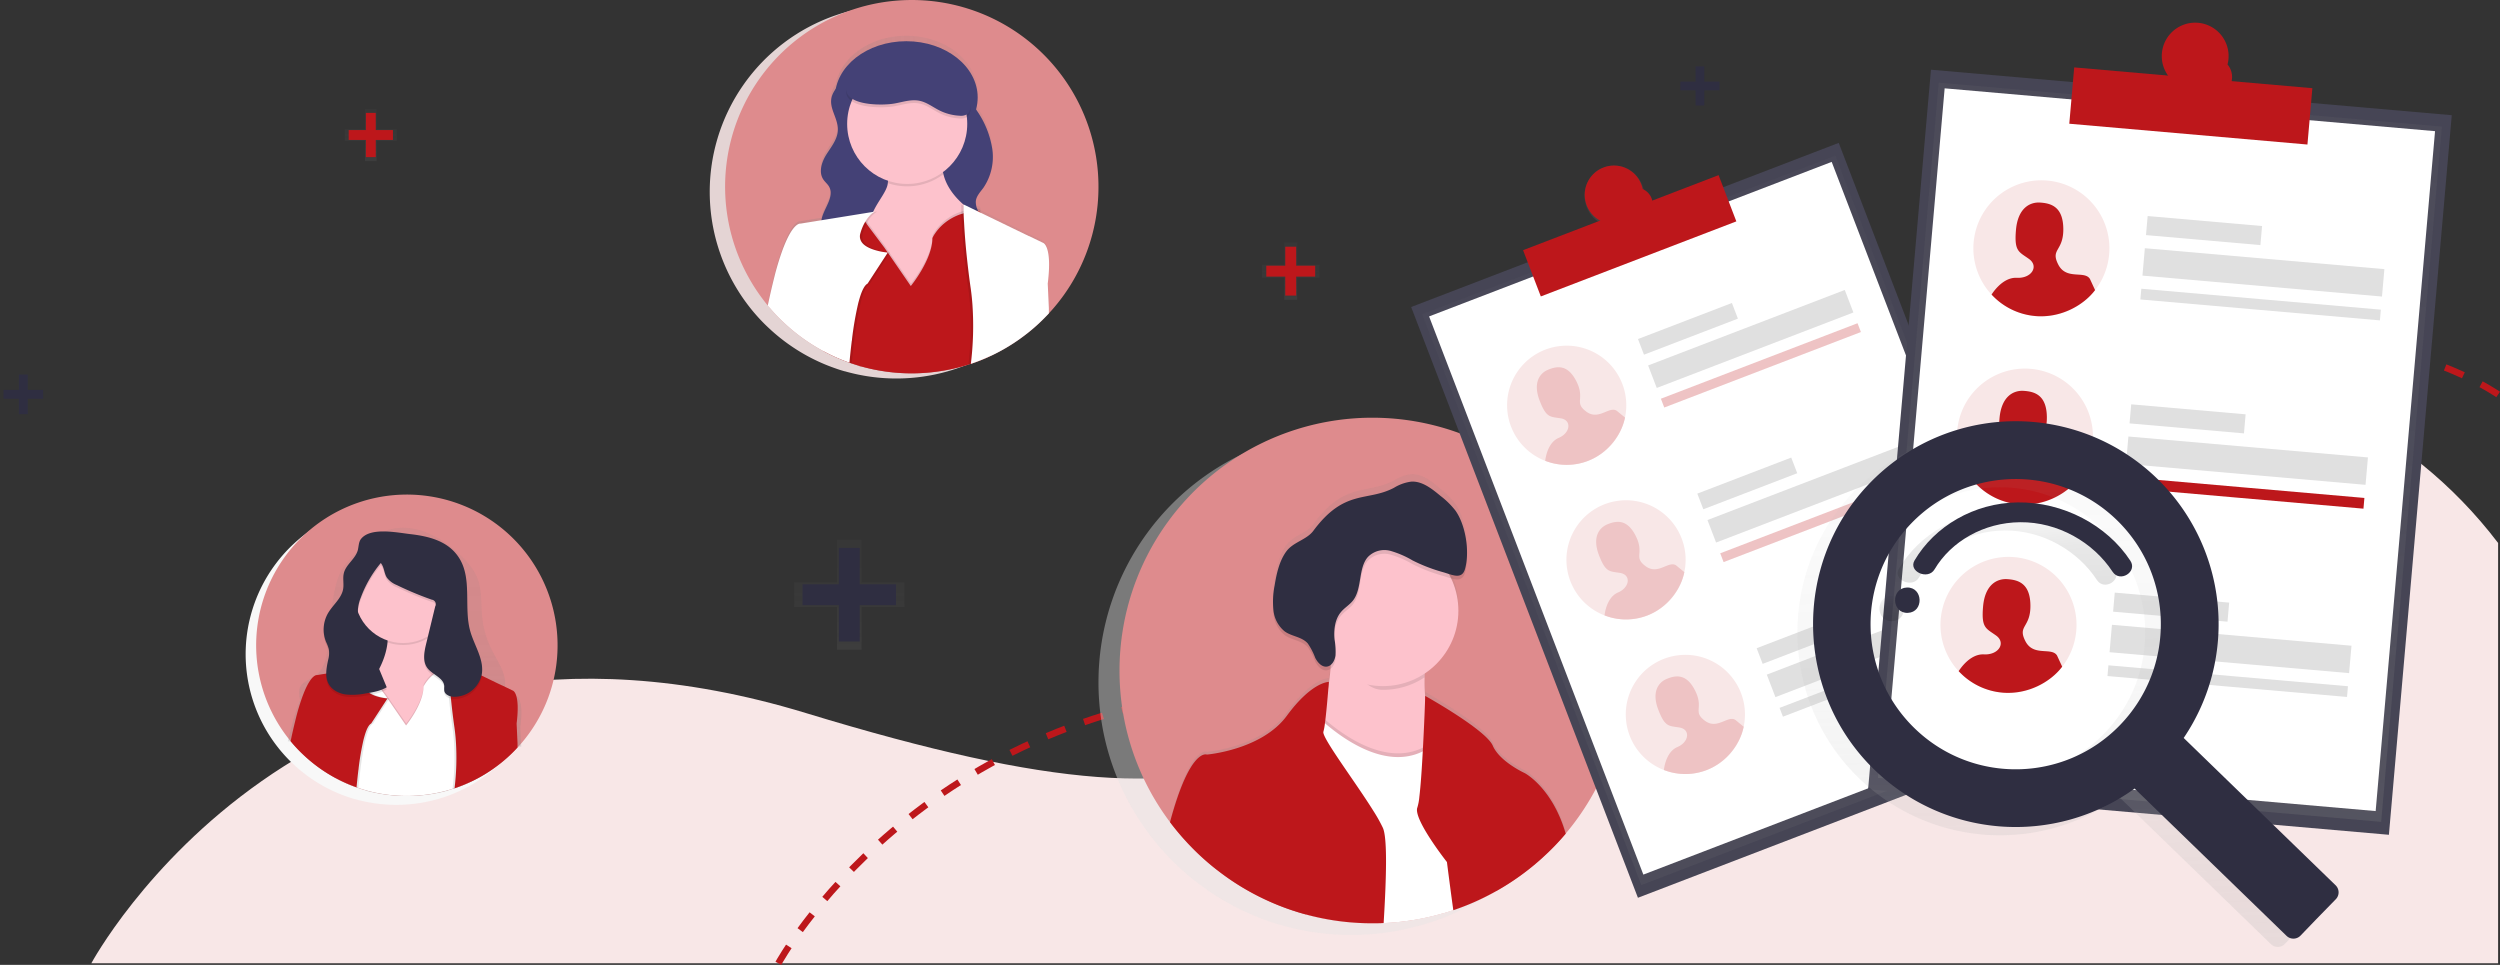 <svg xmlns="http://www.w3.org/2000/svg" xmlns:xlink="http://www.w3.org/1999/xlink" width="3777.778" height="1458.029" viewBox="0 0 3777.778 1458.029">
  <rect x="0" y="0" width="3777.778" height="1458.029" fill="#333333" stroke="none"/>
  <defs>
    <linearGradient id="linear-gradient" x1="0.5" y1="1" x2="0.5" gradientUnits="objectBoundingBox">
      <stop offset="0" stop-color="gray" stop-opacity="0.251"/>
      <stop offset="0.54" stop-color="gray" stop-opacity="0.122"/>
      <stop offset="1" stop-color="gray" stop-opacity="0.102"/>
    </linearGradient>
    <linearGradient id="linear-gradient-2" x1="-25.357" y1="1.001" x2="-25.357" y2="0" xlink:href="#linear-gradient"/>
    <linearGradient id="linear-gradient-3" x1="0.5" y1="1" x2="0.5" y2="0" xlink:href="#linear-gradient"/>
    <linearGradient id="linear-gradient-8" x1="0.5" y1="1" x2="0.5" y2="0" xlink:href="#linear-gradient"/>
    <linearGradient id="linear-gradient-10" x1="0.5" y1="0.999" x2="0.5" y2="-0.001" xlink:href="#linear-gradient"/>
    <linearGradient id="linear-gradient-14" x1="0" y1="0.5" x2="1" y2="0.5" xlink:href="#linear-gradient"/>
    <linearGradient id="linear-gradient-15" x1="0.5" y1="1" x2="0.5" gradientUnits="objectBoundingBox">
      <stop offset="0" stop-color="#b3b3b3" stop-opacity="0.251"/>
      <stop offset="0.54" stop-color="#b3b3b3" stop-opacity="0.102"/>
      <stop offset="1" stop-color="#b3b3b3" stop-opacity="0.051"/>
    </linearGradient>
    <linearGradient id="linear-gradient-16" x1="0.5" y1="1.001" x2="0.5" gradientUnits="objectBoundingBox">
      <stop offset="0" stop-opacity="0.122"/>
      <stop offset="0.55" stop-opacity="0.09"/>
      <stop offset="1" stop-opacity="0.02"/>
    </linearGradient>
    <linearGradient id="linear-gradient-17" x1="0.5" y1="0.999" x2="0.5" y2="0" xlink:href="#linear-gradient-16"/>
  </defs>
  <g id="Group_152" data-name="Group 152" transform="translate(-91 -1696.36)">
    <g id="Group_151" data-name="Group 151">
      <g id="Group_148" data-name="Group 148">
        <g id="Group_147" data-name="Group 147" transform="translate(-558.082)">
          <path id="Path_449" data-name="Path 449" d="M454.089-4633.141V-3998H-3182.829s326.134-607.883,1079.8-378.137,731.135,31.152,1230.447-303.732S182.194-4990.272,454.089-4633.141Z" transform="translate(3969.911 7150)" fill="#f8e7e7"/>
          <path id="Path_524" data-name="Path 524" d="M-3296.395-3914.571s214.591-394.517,742.434-416.592,590.785,282.184,590.785,282.184" transform="translate(5121.702 7066.571)" fill="none" stroke="#bd171b" stroke-width="10" stroke-dasharray="30"/>
          <g id="Group_103" data-name="Group 103" transform="translate(861.013 1417.7)">
            <path id="Path_526" data-name="Path 526" d="M740.942,600.536A226.66,226.66,0,0,1,686.12,748.729c-1.742,2.043-3.55,4.052-5.392,6.028q-1.373,1.54-2.813,3.014A223.422,223.422,0,0,1,653.6,779.84l-.6.435A222.561,222.561,0,0,1,609.8,806.8h0a224.439,224.439,0,0,1-24.247,9.712l-3.048.971c-1.875.636-3.818,1.205-5.727,1.741l-.77.235a228.838,228.838,0,0,1-125.755,0h-.335c-3.349-.971-6.7-1.976-9.779-3.081l-2.847-1a220.785,220.785,0,0,1-31.48-13.932l-.636-.335a228.614,228.614,0,0,1-44.609-31.581l-1.105-1.038A212.849,212.849,0,0,1,340,748.393c-.8-.9-1.574-1.842-2.344-2.78-1.474-1.741-2.88-3.55-4.287-5.358a227.731,227.731,0,1,1,407.572-139.72Z" transform="translate(-126.2 666.634)" fill="#f8f8f8"/>
            <path id="Path_385" data-name="Path 385" d="M740.942,600.536A226.66,226.66,0,0,1,686.12,748.729c-1.742,2.043-3.55,4.052-5.392,6.028q-1.373,1.54-2.813,3.014A223.422,223.422,0,0,1,653.6,779.84l-.6.435A222.561,222.561,0,0,1,609.8,806.8h0a224.439,224.439,0,0,1-24.247,9.712l-3.048.971c-1.875.636-3.818,1.205-5.727,1.741l-.77.235a228.838,228.838,0,0,1-125.755,0h-.335c-3.349-.971-6.7-1.976-9.779-3.081l-2.847-1a220.785,220.785,0,0,1-31.48-13.932l-.636-.335a228.614,228.614,0,0,1-44.609-31.581l-1.105-1.038A212.849,212.849,0,0,1,340,748.393c-.8-.9-1.574-1.842-2.344-2.78-1.474-1.741-2.88-3.55-4.287-5.358a227.731,227.731,0,1,1,407.572-139.72Z" transform="translate(-110.326 653.202)" fill="#de8b8d"/>
            <path id="Path_386" data-name="Path 386" d="M645.027,642.174l-17.281-7.77a68.5,68.5,0,0,0,.335-7.9,62.156,62.156,0,0,0,0-6.7c-1.708-17.615-12.927-32.954-20.864-49.062a139.347,139.347,0,0,1-13.63-46.886c-2.11-20.094,0-40.924-7.368-59.813-5.995-15.238-17.85-27.964-30.543-39.217a155.028,155.028,0,0,0-49.063-31.112c-18.553-6.7-39.887-8.406-58.44-1.574-16.745,6.162-29.638,18.453-42.1,30.409a141.51,141.51,0,0,0-23.778,27.06c-7.6,12.458-10.851,26.792-13.4,40.925a626.064,626.064,0,0,0-8.239,68.386c-1.306,19.123-3.349,40.824-19.692,52.546-7.971,5.727-19.19,8.942-22.84,17.616a18.016,18.016,0,0,0-1.206,8.205,30.13,30.13,0,0,0,.5,6.933c.234,1.34.5,2.646.837,3.985a293.826,293.826,0,0,0-11.788,35.767c-2.445,9.042-4.689,17.917-6.7,26.524h8.305l31.213.737h.435l33.49.77h.167l31.213.737h.77l9.009.636h2.947l124.817,2.88h.67l8.305.2h2.914l24.983.569h0l36.839.837h.268l27.729.67h8.64l-1.474-29.069C657.117,644.954,645.027,642.174,645.027,642.174Zm-140.222-3.55c0,24.649-26.39,54.823-26.39,54.823l-26.557-36.169.971-1.407,25.587,34.83s26.39-30.141,26.39-54.823a28.989,28.989,0,0,1,2.11-3.617l.6,1.875A35.527,35.527,0,0,0,504.805,638.624Zm40.589,96.719a20.18,20.18,0,0,0-.234-3.751c-.234-1.239-.2-2.344-.368-3.55s-.3-2.378-.469-3.583-.4-2.378-.636-3.584-.469-2.378-.737-3.583a5.613,5.613,0,0,0-.268-1.206q-.552-2.361-1.206-4.722c-.435-1.574-.7-2.545-1.105-3.784a5.147,5.147,0,0,0-.536-1.675c-.2-.536-.569-1.808-.871-2.713l-.6-1.741c-.268-.77-.536-1.574-.837-2.344-.5-1.406-1.038-2.779-1.574-4.186s-1.105-2.78-1.674-4.153c-1.139-2.813-2.378-5.593-3.617-8.406-4.856-10.851-10.315-21.534-15.338-32.117a170.768,170.768,0,0,1-7.167-17.013l-.636.837a35.545,35.545,0,0,0-2.713,4.521c0,24.649-26.39,54.823-26.39,54.823l-26.558-36.169-23.242,33.49c-3.349,1.674-6.7,7.368-9.31,15.472-.737,2.177-1.44,4.588-2.11,7.1-.469,1.708-.9,3.349-1.306,5.258-.234.9-.435,1.808-.636,2.746l-.6,2.847v.435c-.4,1.942-.8,3.952-1.172,5.995s-.8,4.387-1.172,6.7q-.4,2.176-.7,4.32c-.469,2.779-.871,5.593-1.273,8.406-.234,1.641-.469,3.349-.67,4.856l-.8,6.229c1.708,5.124,3.617,10.047,5.593,15.2a23.912,23.912,0,0,1,2.177,8.607,244.077,244.077,0,0,0,125.754,0,1.118,1.118,0,0,1,0-.3,34.96,34.96,0,0,1-.8-8.539h0a220.653,220.653,0,0,1,3.349-23.979,81.967,81.967,0,0,0,.636-11.789v-1.406c-.1-1.273-.134-2.412-.168-3.517Zm0,0a20.18,20.18,0,0,0-.234-3.751c-.234-1.239-.2-2.344-.368-3.55s-.3-2.378-.469-3.583-.4-2.378-.636-3.584-.469-2.378-.737-3.583a5.613,5.613,0,0,0-.268-1.206q-.552-2.361-1.206-4.722c-.435-1.574-.7-2.545-1.105-3.784a5.147,5.147,0,0,0-.536-1.675c-.2-.536-.569-1.808-.871-2.713l-.6-1.741c-.268-.77-.536-1.574-.837-2.344-.5-1.406-1.038-2.779-1.574-4.186s-1.105-2.78-1.674-4.153c-1.139-2.813-2.378-5.593-3.617-8.406-4.856-10.851-10.315-21.534-15.338-32.117a170.768,170.768,0,0,1-7.167-17.013l-.636.837a35.545,35.545,0,0,0-2.713,4.521c0,24.649-26.39,54.823-26.39,54.823l-26.558-36.169-23.242,33.49c-3.349,1.674-6.7,7.368-9.31,15.472-.737,2.177-1.44,4.588-2.11,7.1-.469,1.708-.9,3.349-1.306,5.258-.234.9-.435,1.808-.636,2.746l-.6,2.847v.435c-.4,1.942-.8,3.952-1.172,5.995s-.8,4.387-1.172,6.7q-.4,2.176-.7,4.32c-.469,2.779-.871,5.593-1.273,8.406-.234,1.641-.469,3.349-.67,4.856l-.8,6.229c1.708,5.124,3.617,10.047,5.593,15.2a23.912,23.912,0,0,1,2.177,8.607,244.077,244.077,0,0,0,125.754,0,1.118,1.118,0,0,1,0-.3,34.96,34.96,0,0,1-.8-8.539h0a220.653,220.653,0,0,1,3.349-23.979,81.967,81.967,0,0,0,.636-11.789v-1.406c-.1-1.273-.134-2.412-.168-3.517Zm0,0a20.18,20.18,0,0,0-.234-3.751c-.234-1.239-.2-2.344-.368-3.55s-.3-2.378-.469-3.583-.4-2.378-.636-3.584-.469-2.378-.737-3.583a5.613,5.613,0,0,0-.268-1.206q-.552-2.361-1.206-4.722c-.435-1.574-.7-2.545-1.105-3.784a5.147,5.147,0,0,0-.536-1.675c-.2-.536-.569-1.808-.871-2.713l-.6-1.741c-.268-.77-.536-1.574-.837-2.344-.5-1.406-1.038-2.779-1.574-4.186s-1.105-2.78-1.674-4.153c-1.139-2.813-2.378-5.593-3.617-8.406-4.856-10.851-10.315-21.534-15.338-32.117a170.768,170.768,0,0,1-7.167-17.013l-.636.837a35.545,35.545,0,0,0-2.713,4.521c0,24.649-26.39,54.823-26.39,54.823l-26.558-36.169-23.242,33.49c-3.349,1.674-6.7,7.368-9.31,15.472-.737,2.177-1.44,4.588-2.11,7.1-.469,1.708-.9,3.349-1.306,5.258-.234.9-.435,1.808-.636,2.746l-.6,2.847v.435c-.4,1.942-.8,3.952-1.172,5.995s-.8,4.387-1.172,6.7q-.4,2.176-.7,4.32c-.469,2.779-.871,5.593-1.273,8.406-.234,1.641-.469,3.349-.67,4.856l-.8,6.229c1.708,5.124,3.617,10.047,5.593,15.2a23.912,23.912,0,0,1,2.177,8.607,244.077,244.077,0,0,0,125.754,0,1.118,1.118,0,0,1,0-.3,34.96,34.96,0,0,1-.8-8.539h0a220.653,220.653,0,0,1,3.349-23.979,81.967,81.967,0,0,0,.636-11.789v-1.406c-.1-1.273-.134-2.412-.168-3.517Zm0,0a20.18,20.18,0,0,0-.234-3.751c-.234-1.239-.2-2.344-.368-3.55s-.3-2.378-.469-3.583-.4-2.378-.636-3.584-.469-2.378-.737-3.583a5.613,5.613,0,0,0-.268-1.206q-.552-2.361-1.206-4.722c-.435-1.574-.7-2.545-1.105-3.784a5.147,5.147,0,0,0-.536-1.675c-.2-.536-.569-1.808-.871-2.713l-.6-1.741c-.268-.77-.536-1.574-.837-2.344-.5-1.406-1.038-2.779-1.574-4.186s-1.105-2.78-1.674-4.153c-1.139-2.813-2.378-5.593-3.617-8.406-4.856-10.851-10.315-21.534-15.338-32.117a170.768,170.768,0,0,1-7.167-17.013l-.636.837a35.545,35.545,0,0,0-2.713,4.521c0,24.649-26.39,54.823-26.39,54.823l-26.558-36.169-23.242,33.49c-3.349,1.674-6.7,7.368-9.31,15.472-.737,2.177-1.44,4.588-2.11,7.1-.469,1.708-.9,3.349-1.306,5.258-.234.9-.435,1.808-.636,2.746l-.6,2.847v.435c-.4,1.942-.8,3.952-1.172,5.995s-.8,4.387-1.172,6.7q-.4,2.176-.7,4.32c-.469,2.779-.871,5.593-1.273,8.406-.234,1.641-.469,3.349-.67,4.856l-.8,6.229c1.708,5.124,3.617,10.047,5.593,15.2a23.912,23.912,0,0,1,2.177,8.607,244.077,244.077,0,0,0,125.754,0,1.118,1.118,0,0,1,0-.3,34.96,34.96,0,0,1-.8-8.539h0a220.653,220.653,0,0,1,3.349-23.979,81.967,81.967,0,0,0,.636-11.789v-1.406c-.1-1.273-.134-2.412-.168-3.517Z" transform="translate(-76.736 688.39)" fill="url(#linear-gradient)"/>
            <rect id="Rectangle_113" data-name="Rectangle 113" width="154.053" height="103.819" transform="translate(315.811 1190.141)" fill="#2f2e41"/>
            <path id="Path_387" data-name="Path 387" d="M508.284,523.792l-64.468,90.825-67.382-5.861s-87.911,5.827-29.3-61.521c28.165-32.385,37.375-59.378,39.351-78.634,2.143-20.831-4.186-32.686-4.186-32.686l73.242-8.774a54.655,54.655,0,0,0-1.205,30.576C463.508,495.761,508.284,523.792,508.284,523.792Z" transform="translate(-12.833 780.851)" fill="#fdc2cc"/>
            <path id="Path_388" data-name="Path 388" d="M415.527,457.663a73.209,73.209,0,0,1-67.851,10.918c2.143-20.831-4.186-32.686-4.186-32.686l73.242-8.774a54.655,54.655,0,0,0-1.206,30.543Z" transform="translate(25.939 780.804)" opacity="0.1"/>
            <circle id="Ellipse_30" data-name="Ellipse 30" cx="73.242" cy="73.242" r="73.242" transform="translate(324.05 1103.904)" fill="#fdc2cc"/>
            <path id="Path_389" data-name="Path 389" d="M519.145,476.856l-1.708-6.7-1.473-5.894-2.177-8.707-.4-1.608-.335-1.34s1.742-5.258-9.745-3.55l-2.143.369c-1.808.368-3.918.87-6.33,1.54l-2.177.67-2.88.9h0a62.794,62.794,0,0,0-24.314,14.669,54.734,54.734,0,0,0-8.138,9.846c-.235.335-.4.636-.6.9a31.614,31.614,0,0,0-2.11,3.885c0,26.39-26.39,58.608-26.39,58.608l-25.754-37.207-.5-.737-6.129-8.908-2.177-2.88-.737-1.005-13.4-17.984-3.349-4.488-1.105-1.507-1.641-2.177-3.851-5.124-15.07,8.808-20.094,11.722-11.721,76.189v2.11l.368,6.3,2.445,41.393v.569l-4.287,17.147.636.335a220.859,220.859,0,0,0,31.481,13.932l2.847,1c3.349,1.1,6.5,2.11,9.779,3.081a11.9,11.9,0,0,1,.268,1.507v-1.44a228.84,228.84,0,0,0,125.754,0l.77-.234c1.909-.536,3.851-1.105,5.727-1.741l3.048-.971a224.353,224.353,0,0,0,24.247-9.712l2.813-59.947,2.009-43.235v-2.478Z" transform="translate(-26.373 831.537)" opacity="0.1"/>
            <path id="Path_390" data-name="Path 390" d="M494.515,586.128a23.136,23.136,0,0,0-.234-4.019c-.234-1.34-.2-2.512-.368-3.785s-.3-2.545-.469-3.818-.4-2.545-.636-3.818-.469-2.545-.737-3.818a5.749,5.749,0,0,0-.268-1.273c-.368-1.675-.77-3.349-1.206-5.057s-.7-2.713-1.105-4.052a5.718,5.718,0,0,0-.536-1.775c-.2-.569-.569-1.942-.871-2.913l-.6-1.875c-.268-.837-.536-1.674-.837-2.512-.5-1.507-1.038-2.981-1.574-4.488s-1.105-2.981-1.674-4.454c-1.139-3.014-2.378-5.995-3.617-8.975-4.856-11.587-10.315-23.008-15.338-34.327a189.816,189.816,0,0,1-7.167-18.185l-.636.9a38.707,38.707,0,0,0-2.713,4.823c0,26.356-26.39,58.607-26.39,58.607l-26.557-38.681-23.242,35.734c-3.349,1.775-6.7,7.87-9.31,16.544-.737,2.344-1.44,4.89-2.11,7.6-.469,1.808-.9,3.717-1.306,5.626-.234.971-.436,1.942-.636,2.947l-.6,3.048v.469c-.4,2.076-.8,4.22-1.172,6.4s-.8,4.689-1.172,7.066q-.4,2.311-.7,4.622c-.469,2.98-.871,5.995-1.273,8.975-.234,1.742-.469,3.349-.67,5.191l-.8,6.7c1.708,5.492,3.617,10.917,5.593,16.242a26.99,26.99,0,0,1,2.177,9.21,228.838,228.838,0,0,0,125.754,0,1.266,1.266,0,0,1,0-.335,39.883,39.883,0,0,1-.8-9.143h0a251.289,251.289,0,0,1,3.349-25.62,93.734,93.734,0,0,0,.637-12.592v-1.507C494.583,588.539,494.549,587.334,494.515,586.128Zm0,0a23.136,23.136,0,0,0-.234-4.019c-.234-1.34-.2-2.512-.368-3.785s-.3-2.545-.469-3.818-.4-2.545-.636-3.818-.469-2.545-.737-3.818a5.749,5.749,0,0,0-.268-1.273c-.368-1.675-.77-3.349-1.206-5.057s-.7-2.713-1.105-4.052a5.718,5.718,0,0,0-.536-1.775c-.2-.569-.569-1.942-.871-2.913l-.6-1.875c-.268-.837-.536-1.674-.837-2.512-.5-1.507-1.038-2.981-1.574-4.488s-1.105-2.981-1.674-4.454c-1.139-3.014-2.378-5.995-3.617-8.975-4.856-11.587-10.315-23.008-15.338-34.327a189.816,189.816,0,0,1-7.167-18.185l-.636.9a38.707,38.707,0,0,0-2.713,4.823c0,26.356-26.39,58.607-26.39,58.607l-26.557-38.681-23.242,35.734c-3.349,1.775-6.7,7.87-9.31,16.544-.737,2.344-1.44,4.89-2.11,7.6-.469,1.808-.9,3.717-1.306,5.626-.234.971-.436,1.942-.636,2.947l-.6,3.048v.469c-.4,2.076-.8,4.22-1.172,6.4s-.8,4.689-1.172,7.066q-.4,2.311-.7,4.622c-.469,2.98-.871,5.995-1.273,8.975-.234,1.742-.469,3.349-.67,5.191l-.8,6.7c1.708,5.492,3.617,10.917,5.593,16.242a26.99,26.99,0,0,1,2.177,9.21,228.838,228.838,0,0,0,125.754,0,1.266,1.266,0,0,1,0-.335,39.883,39.883,0,0,1-.8-9.143h0a251.289,251.289,0,0,1,3.349-25.62,93.734,93.734,0,0,0,.637-12.592v-1.507C494.583,588.539,494.549,587.334,494.515,586.128Zm0,0a23.136,23.136,0,0,0-.234-4.019c-.234-1.34-.2-2.512-.368-3.785s-.3-2.545-.469-3.818-.4-2.545-.636-3.818-.469-2.545-.737-3.818a5.749,5.749,0,0,0-.268-1.273c-.368-1.675-.77-3.349-1.206-5.057s-.7-2.713-1.105-4.052a5.718,5.718,0,0,0-.536-1.775c-.2-.569-.569-1.942-.871-2.913l-.6-1.875c-.268-.837-.536-1.674-.837-2.512-.5-1.507-1.038-2.981-1.574-4.488s-1.105-2.981-1.674-4.454c-1.139-3.014-2.378-5.995-3.617-8.975-4.856-11.587-10.315-23.008-15.338-34.327a189.816,189.816,0,0,1-7.167-18.185l-.636.9a38.707,38.707,0,0,0-2.713,4.823c0,26.356-26.39,58.607-26.39,58.607l-26.557-38.681-23.242,35.734c-3.349,1.775-6.7,7.87-9.31,16.544-.737,2.344-1.44,4.89-2.11,7.6-.469,1.808-.9,3.717-1.306,5.626-.234.971-.436,1.942-.636,2.947l-.6,3.048v.469c-.4,2.076-.8,4.22-1.172,6.4s-.8,4.689-1.172,7.066q-.4,2.311-.7,4.622c-.469,2.98-.871,5.995-1.273,8.975-.234,1.742-.469,3.349-.67,5.191l-.8,6.7c1.708,5.492,3.617,10.917,5.593,16.242a26.99,26.99,0,0,1,2.177,9.21,228.838,228.838,0,0,0,125.754,0,1.266,1.266,0,0,1,0-.335,39.883,39.883,0,0,1-.8-9.143h0a251.289,251.289,0,0,1,3.349-25.62,93.734,93.734,0,0,0,.637-12.592v-1.507C494.583,588.539,494.549,587.334,494.515,586.128Zm35.5-62.86-11.956-47.723-2.043-8.172-.57-2.244h0l-2.914-11.655a2.187,2.187,0,0,0,0-.3h0a2.678,2.678,0,0,0-.235-1.507c-.435-.871-1.54-1.775-4.119-2.009a20.826,20.826,0,0,0-2.947,0h0a51.005,51.005,0,0,0-8.607,1.607c-1.373.369-2.847.771-4.421,1.273l-2.88.9h-.268a63.9,63.9,0,0,0-21.1,11.722,56.932,56.932,0,0,0-10.717,11.855l-.636.9a38.709,38.709,0,0,0-2.713,4.823c0,26.357-26.39,58.607-26.39,58.607l-26.557-38.681-1.507-2.177-.268-.368-3.851-5.66-2.914-3.885-.77-1L377.9,471.258h0l-4.354-5.928v-.2l-1.507-2.043-2.88-3.818-10.047,5.861L334,479.764,322.411,555.15v.8l.335,5.493,2.478,41.963v2.378l-3.784,15.1a220.872,220.872,0,0,0,31.481,13.931l2.846,1c3.349,1.105,6.5,2.11,9.779,3.081a11.827,11.827,0,0,1,.268,1.507v-1.44a228.84,228.84,0,0,0,125.754,0l.77-.234c1.909-.536,3.851-1.1,5.727-1.742l3.047-.971a224.375,224.375,0,0,0,24.247-9.712h0l2.78-59.88,2.009-42.767Zm-164.7,115.64a11.837,11.837,0,0,1,.268,1.507c0-.469,0-.971,0-1.44Zm129.2-52.78a23.136,23.136,0,0,0-.234-4.019c-.234-1.34-.2-2.512-.368-3.785s-.3-2.545-.469-3.818-.4-2.545-.636-3.818-.469-2.545-.737-3.818a5.749,5.749,0,0,0-.268-1.273c-.368-1.675-.77-3.349-1.206-5.057s-.7-2.713-1.105-4.052a5.718,5.718,0,0,0-.536-1.775c-.2-.569-.569-1.942-.871-2.913l-.6-1.875c-.268-.837-.536-1.674-.837-2.512-.5-1.507-1.038-2.981-1.574-4.488s-1.105-2.981-1.674-4.454c-1.139-3.014-2.378-5.995-3.617-8.975-4.856-11.587-10.315-23.008-15.338-34.327a189.816,189.816,0,0,1-7.167-18.185l-.636.9a38.707,38.707,0,0,0-2.713,4.823c0,26.356-26.39,58.607-26.39,58.607l-26.557-38.681-23.242,35.734c-3.349,1.775-6.7,7.87-9.31,16.544-.737,2.344-1.44,4.89-2.11,7.6-.469,1.808-.9,3.717-1.306,5.626-.234.971-.436,1.942-.636,2.947l-.6,3.048v.469c-.4,2.076-.8,4.22-1.172,6.4s-.8,4.689-1.172,7.066q-.4,2.311-.7,4.622c-.469,2.98-.871,5.995-1.273,8.975-.234,1.742-.469,3.349-.67,5.191l-.8,6.7c1.708,5.492,3.617,10.917,5.593,16.242a26.99,26.99,0,0,1,2.177,9.21,228.838,228.838,0,0,0,125.754,0,1.266,1.266,0,0,1,0-.335,39.883,39.883,0,0,1-.8-9.143h0a251.289,251.289,0,0,1,3.349-25.62,93.734,93.734,0,0,0,.637-12.592v-1.507C494.583,588.539,494.549,587.334,494.515,586.128Zm0,0a23.136,23.136,0,0,0-.234-4.019c-.234-1.34-.2-2.512-.368-3.785s-.3-2.545-.469-3.818-.4-2.545-.636-3.818-.469-2.545-.737-3.818a5.749,5.749,0,0,0-.268-1.273c-.368-1.675-.77-3.349-1.206-5.057s-.7-2.713-1.105-4.052a5.718,5.718,0,0,0-.536-1.775c-.2-.569-.569-1.942-.871-2.913l-.6-1.875c-.268-.837-.536-1.674-.837-2.512-.5-1.507-1.038-2.981-1.574-4.488s-1.105-2.981-1.674-4.454c-1.139-3.014-2.378-5.995-3.617-8.975-4.856-11.587-10.315-23.008-15.338-34.327a189.816,189.816,0,0,1-7.167-18.185l-.636.9a38.707,38.707,0,0,0-2.713,4.823c0,26.356-26.39,58.607-26.39,58.607l-26.557-38.681-23.242,35.734c-3.349,1.775-6.7,7.87-9.31,16.544-.737,2.344-1.44,4.89-2.11,7.6-.469,1.808-.9,3.717-1.306,5.626-.234.971-.436,1.942-.636,2.947l-.6,3.048v.469c-.4,2.076-.8,4.22-1.172,6.4s-.8,4.689-1.172,7.066q-.4,2.311-.7,4.622c-.469,2.98-.871,5.995-1.273,8.975-.234,1.742-.469,3.349-.67,5.191l-.8,6.7c1.708,5.492,3.617,10.917,5.593,16.242a26.99,26.99,0,0,1,2.177,9.21,228.838,228.838,0,0,0,125.754,0,1.266,1.266,0,0,1,0-.335,39.883,39.883,0,0,1-.8-9.143h0a251.289,251.289,0,0,1,3.349-25.62,93.734,93.734,0,0,0,.637-12.592v-1.507C494.583,588.539,494.549,587.334,494.515,586.128Zm0,0a23.136,23.136,0,0,0-.234-4.019c-.234-1.34-.2-2.512-.368-3.785s-.3-2.545-.469-3.818-.4-2.545-.636-3.818-.469-2.545-.737-3.818a5.749,5.749,0,0,0-.268-1.273c-.368-1.675-.77-3.349-1.206-5.057s-.7-2.713-1.105-4.052a5.718,5.718,0,0,0-.536-1.775c-.2-.569-.569-1.942-.871-2.913l-.6-1.875c-.268-.837-.536-1.674-.837-2.512-.5-1.507-1.038-2.981-1.574-4.488s-1.105-2.981-1.674-4.454c-1.139-3.014-2.378-5.995-3.617-8.975-4.856-11.587-10.315-23.008-15.338-34.327a189.816,189.816,0,0,1-7.167-18.185l-.636.9a38.707,38.707,0,0,0-2.713,4.823c0,26.356-26.39,58.607-26.39,58.607l-26.557-38.681-23.242,35.734c-3.349,1.775-6.7,7.87-9.31,16.544-.737,2.344-1.44,4.89-2.11,7.6-.469,1.808-.9,3.717-1.306,5.626-.234.971-.436,1.942-.636,2.947l-.6,3.048v.469c-.4,2.076-.8,4.22-1.172,6.4s-.8,4.689-1.172,7.066q-.4,2.311-.7,4.622c-.469,2.98-.871,5.995-1.273,8.975-.234,1.742-.469,3.349-.67,5.191l-.8,6.7c1.708,5.492,3.617,10.917,5.593,16.242a26.99,26.99,0,0,1,2.177,9.21,228.838,228.838,0,0,0,125.754,0,1.266,1.266,0,0,1,0-.335,39.883,39.883,0,0,1-.8-9.143h0a251.289,251.289,0,0,1,3.349-25.62,93.734,93.734,0,0,0,.637-12.592v-1.507C494.583,588.539,494.549,587.334,494.515,586.128Zm0,0a23.136,23.136,0,0,0-.234-4.019c-.234-1.34-.2-2.512-.368-3.785s-.3-2.545-.469-3.818-.4-2.545-.636-3.818-.469-2.545-.737-3.818a5.749,5.749,0,0,0-.268-1.273c-.368-1.675-.77-3.349-1.206-5.057s-.7-2.713-1.105-4.052a5.718,5.718,0,0,0-.536-1.775c-.2-.569-.569-1.942-.871-2.913l-.6-1.875c-.268-.837-.536-1.674-.837-2.512-.5-1.507-1.038-2.981-1.574-4.488s-1.105-2.981-1.674-4.454c-1.139-3.014-2.378-5.995-3.617-8.975-4.856-11.587-10.315-23.008-15.338-34.327a189.816,189.816,0,0,1-7.167-18.185l-.636.9a38.707,38.707,0,0,0-2.713,4.823c0,26.356-26.39,58.607-26.39,58.607l-26.557-38.681-23.242,35.734c-3.349,1.775-6.7,7.87-9.31,16.544-.737,2.344-1.44,4.89-2.11,7.6-.469,1.808-.9,3.717-1.306,5.626-.234.971-.436,1.942-.636,2.947l-.6,3.048v.469c-.4,2.076-.8,4.22-1.172,6.4s-.8,4.689-1.172,7.066q-.4,2.311-.7,4.622c-.469,2.98-.871,5.995-1.273,8.975-.234,1.742-.469,3.349-.67,5.191l-.8,6.7c1.708,5.492,3.617,10.917,5.593,16.242a26.99,26.99,0,0,1,2.177,9.21,228.838,228.838,0,0,0,125.754,0,1.266,1.266,0,0,1,0-.335,39.883,39.883,0,0,1-.8-9.143h0a251.289,251.289,0,0,1,3.349-25.62,93.734,93.734,0,0,0,.637-12.592v-1.507C494.583,588.539,494.549,587.334,494.515,586.128Zm0,0a23.136,23.136,0,0,0-.234-4.019c-.234-1.34-.2-2.512-.368-3.785s-.3-2.545-.469-3.818-.4-2.545-.636-3.818-.469-2.545-.737-3.818a5.749,5.749,0,0,0-.268-1.273c-.368-1.675-.77-3.349-1.206-5.057s-.7-2.713-1.105-4.052a5.718,5.718,0,0,0-.536-1.775c-.2-.569-.569-1.942-.871-2.913l-.6-1.875c-.268-.837-.536-1.674-.837-2.512-.5-1.507-1.038-2.981-1.574-4.488s-1.105-2.981-1.674-4.454c-1.139-3.014-2.378-5.995-3.617-8.975-4.856-11.587-10.315-23.008-15.338-34.327a189.816,189.816,0,0,1-7.167-18.185l-.636.9a38.707,38.707,0,0,0-2.713,4.823c0,26.356-26.39,58.607-26.39,58.607l-26.557-38.681-23.242,35.734c-3.349,1.775-6.7,7.87-9.31,16.544-.737,2.344-1.44,4.89-2.11,7.6-.469,1.808-.9,3.717-1.306,5.626-.234.971-.436,1.942-.636,2.947l-.6,3.048v.469c-.4,2.076-.8,4.22-1.172,6.4s-.8,4.689-1.172,7.066q-.4,2.311-.7,4.622c-.469,2.98-.871,5.995-1.273,8.975-.234,1.742-.469,3.349-.67,5.191l-.8,6.7c1.708,5.492,3.617,10.917,5.593,16.242a26.99,26.99,0,0,1,2.177,9.21,228.838,228.838,0,0,0,125.754,0,1.266,1.266,0,0,1,0-.335,39.883,39.883,0,0,1-.8-9.143h0a251.289,251.289,0,0,1,3.349-25.62,93.734,93.734,0,0,0,.637-12.592v-1.507C494.583,588.539,494.549,587.334,494.515,586.128Zm0,0a23.136,23.136,0,0,0-.234-4.019c-.234-1.34-.2-2.512-.368-3.785s-.3-2.545-.469-3.818-.4-2.545-.636-3.818-.469-2.545-.737-3.818a5.749,5.749,0,0,0-.268-1.273c-.368-1.675-.77-3.349-1.206-5.057s-.7-2.713-1.105-4.052a5.718,5.718,0,0,0-.536-1.775c-.2-.569-.569-1.942-.871-2.913l-.6-1.875c-.268-.837-.536-1.674-.837-2.512-.5-1.507-1.038-2.981-1.574-4.488s-1.105-2.981-1.674-4.454c-1.139-3.014-2.378-5.995-3.617-8.975-4.856-11.587-10.315-23.008-15.338-34.327a189.816,189.816,0,0,1-7.167-18.185l-.636.9a38.707,38.707,0,0,0-2.713,4.823c0,26.356-26.39,58.607-26.39,58.607l-26.557-38.681-23.242,35.734c-3.349,1.775-6.7,7.87-9.31,16.544-.737,2.344-1.44,4.89-2.11,7.6-.469,1.808-.9,3.717-1.306,5.626-.234.971-.436,1.942-.636,2.947l-.6,3.048v.469c-.4,2.076-.8,4.22-1.172,6.4s-.8,4.689-1.172,7.066q-.4,2.311-.7,4.622c-.469,2.98-.871,5.995-1.273,8.975-.234,1.742-.469,3.349-.67,5.191l-.8,6.7c1.708,5.492,3.617,10.917,5.593,16.242a26.99,26.99,0,0,1,2.177,9.21,228.838,228.838,0,0,0,125.754,0,1.266,1.266,0,0,1,0-.335,39.883,39.883,0,0,1-.8-9.143h0a251.289,251.289,0,0,1,3.349-25.62,93.734,93.734,0,0,0,.637-12.592v-1.507C494.583,588.539,494.549,587.334,494.515,586.128Zm0,0a23.136,23.136,0,0,0-.234-4.019c-.234-1.34-.2-2.512-.368-3.785s-.3-2.545-.469-3.818-.4-2.545-.636-3.818-.469-2.545-.737-3.818a5.749,5.749,0,0,0-.268-1.273c-.368-1.675-.77-3.349-1.206-5.057s-.7-2.713-1.105-4.052a5.718,5.718,0,0,0-.536-1.775c-.2-.569-.569-1.942-.871-2.913l-.6-1.875c-.268-.837-.536-1.674-.837-2.512-.5-1.507-1.038-2.981-1.574-4.488s-1.105-2.981-1.674-4.454c-1.139-3.014-2.378-5.995-3.617-8.975-4.856-11.587-10.315-23.008-15.338-34.327a189.816,189.816,0,0,1-7.167-18.185l-.636.9a38.707,38.707,0,0,0-2.713,4.823c0,26.356-26.39,58.607-26.39,58.607l-26.557-38.681-23.242,35.734c-3.349,1.775-6.7,7.87-9.31,16.544-.737,2.344-1.44,4.89-2.11,7.6-.469,1.808-.9,3.717-1.306,5.626-.234.971-.436,1.942-.636,2.947l-.6,3.048v.469c-.4,2.076-.8,4.22-1.172,6.4s-.8,4.689-1.172,7.066q-.4,2.311-.7,4.622c-.469,2.98-.871,5.995-1.273,8.975-.234,1.742-.469,3.349-.67,5.191l-.8,6.7c1.708,5.492,3.617,10.917,5.593,16.242a26.99,26.99,0,0,1,2.177,9.21,228.838,228.838,0,0,0,125.754,0,1.266,1.266,0,0,1,0-.335,39.883,39.883,0,0,1-.8-9.143h0a251.289,251.289,0,0,1,3.349-25.62,93.734,93.734,0,0,0,.637-12.592v-1.507C494.583,588.539,494.549,587.334,494.515,586.128Zm0,0a23.136,23.136,0,0,0-.234-4.019c-.234-1.34-.2-2.512-.368-3.785s-.3-2.545-.469-3.818-.4-2.545-.636-3.818-.469-2.545-.737-3.818a5.749,5.749,0,0,0-.268-1.273c-.368-1.675-.77-3.349-1.206-5.057s-.7-2.713-1.105-4.052a5.718,5.718,0,0,0-.536-1.775c-.2-.569-.569-1.942-.871-2.913l-.6-1.875c-.268-.837-.536-1.674-.837-2.512-.5-1.507-1.038-2.981-1.574-4.488s-1.105-2.981-1.674-4.454c-1.139-3.014-2.378-5.995-3.617-8.975-4.856-11.587-10.315-23.008-15.338-34.327a189.816,189.816,0,0,1-7.167-18.185l-.636.9a38.707,38.707,0,0,0-2.713,4.823c0,26.356-26.39,58.607-26.39,58.607l-26.557-38.681-23.242,35.734c-3.349,1.775-6.7,7.87-9.31,16.544-.737,2.344-1.44,4.89-2.11,7.6-.469,1.808-.9,3.717-1.306,5.626-.234.971-.436,1.942-.636,2.947l-.6,3.048v.469c-.4,2.076-.8,4.22-1.172,6.4s-.8,4.689-1.172,7.066q-.4,2.311-.7,4.622c-.469,2.98-.871,5.995-1.273,8.975-.234,1.742-.469,3.349-.67,5.191l-.8,6.7c1.708,5.492,3.617,10.917,5.593,16.242a26.99,26.99,0,0,1,2.177,9.21,228.838,228.838,0,0,0,125.754,0,1.266,1.266,0,0,1,0-.335,39.883,39.883,0,0,1-.8-9.143h0a251.289,251.289,0,0,1,3.349-25.62,93.734,93.734,0,0,0,.637-12.592v-1.507C494.583,588.539,494.549,587.334,494.515,586.128Z" transform="translate(-25.857 833.619)" fill="#fff"/>
            <path id="Path_391" data-name="Path 391" d="M447.769,499.793l-2.244-.3a81.663,81.663,0,0,1-10.047-2.01l-1.239-.335c-8.171-2.311-17.113-6.464-19.123-13.764a13.028,13.028,0,0,1,.2-7.133,61.179,61.179,0,0,1,4.555-11.521v-.2a16,16,0,0,1,.837-1.507A33.493,33.493,0,0,1,432.8,449.86l-4.019.636-34.026,5.526-52.746,8.507s-9.377-1.875-22.137,33.289a5.438,5.438,0,0,1-.435,1.306c-3.081,8.607-6.33,19.357-9.679,32.787-2.311,9.31-4.421,18.453-6.363,27.328-.569,2.679-1.139,5.325-1.674,7.937a212.808,212.808,0,0,0,19.458,20.094l1.105,1.038a228.612,228.612,0,0,0,44.608,31.581l.636.335a220.851,220.851,0,0,0,31.48,13.932l2.847,1c.6-6.2,1.273-13.061,2.076-20.094a5.724,5.724,0,0,1,.268-2.11l.8-6.7c.2-1.708.435-3.349.67-5.191.4-2.981.8-5.995,1.273-8.975q.3-2.311.7-4.622c.369-2.378.77-4.756,1.172-7.066s.77-4.321,1.172-6.4v-.469l.6-3.048c.2-1,.4-1.976.636-2.947.4-1.909.837-3.818,1.306-5.626.67-2.712,1.373-5.258,2.11-7.6,2.679-8.674,5.794-14.769,9.31-16.544L447.2,502.037l.971-1.507.435-.67Z" transform="translate(-72.179 834.22)" opacity="0.1"/>
            <path id="Path_392" data-name="Path 392" d="M447.438,499.813l-24.682,37.911c-3.349,1.708-6.5,7.635-9.143,16.042-.77,2.478-1.54,5.191-2.277,8.037a400.434,400.434,0,0,0-7.569,43.838,5.2,5.2,0,0,1-.268,2.009c-1.139,9.31-2.076,18.453-2.847,26.524a220.839,220.839,0,0,1-31.48-13.932l-.636-.335a228.615,228.615,0,0,1-44.608-31.581l-1.105-1.038A212.789,212.789,0,0,1,303.364,567.2c-.8-.9-1.574-1.842-2.344-2.78.368-1.741.737-3.349,1.139-5.225,1.909-8.875,4.019-17.984,6.329-27.261a330,330,0,0,1,11.386-37.509,10.256,10.256,0,0,1,.436-1.072c11.855-30.509,20.4-28.8,20.4-28.8l55.693-8.975,35.164-5.693-1.105.636a35.664,35.664,0,0,0-9.679,10.315l-.971,1.641c-.4.636-.77,1.34-1.172,2.043a59.328,59.328,0,0,0-4.621,11.721,12.324,12.324,0,0,0,.8,9.578c3.349,6.5,12.86,10.047,20.663,11.989l1.306.335A84,84,0,0,0,447.438,499.813Z" transform="translate(-73.823 834.267)" fill="#bd171b"/>
            <path id="Path_393" data-name="Path 393" d="M475.4,573.486l-1.373-29.739c5.861-46.886-5.861-49.8-5.861-49.8l-13.932-6.7h-.368l-56.029-27.16-2.177-1.072-.67-.3h0l-7.3-3.55h0l-4.622-2.244-8.64-4.186-2.914-1.407v11.621c0,3.349.3,7.267.569,11.822.6,11.454,1.708,26.792,3.684,44.876,1.105,10.482,2.512,21.936,4.253,34.227,1.038,7.267,1.775,14.5,2.244,21.568a379.535,379.535,0,0,1-2.21,71.333l3.048-.971a224.4,224.4,0,0,0,24.247-9.712h0a222.54,222.54,0,0,0,43.2-26.524l.6-.435a223.446,223.446,0,0,0,24.313-22.07Z" transform="translate(91.757 828.277)" opacity="0.1"/>
            <path id="Path_394" data-name="Path 394" d="M476.323,573.6,474.95,543.8c5.861-46.886-5.861-49.8-5.861-49.8l-16.745-8.1h-.335l-56.2-27.261-2.579-1.239-.5-.235-4.119-2.009-5.459-2.646L372.37,447.28v4.756h0v5.894c0,3.349.3,7.736.6,12.726.57,10.683,1.574,24.682,3.349,41.327,1.206,11.42,2.713,24.113,4.689,37.777q1.54,10.951,2.21,21.668a379.025,379.025,0,0,1-2.076,70.329,224.338,224.338,0,0,0,24.247-9.712h0a222.553,222.553,0,0,0,43.2-26.524l.6-.435a223.445,223.445,0,0,0,24.314-22.07q1.474-1.474,2.813-3.014Z" transform="translate(93.777 828.159)" fill="#bd171b"/>
            <path id="Path_395" data-name="Path 395" d="M372.094,402.165c-3.349,4.622-3.081,10.985-4.588,16.745-3.583,13.095-17.783,21.3-21.032,34.495-1.909,7.7.3,15.874-1,23.711-2.378,14.434-15.573,24.213-22.94,36.839a49.7,49.7,0,0,0-3.048,43.2,69.249,69.249,0,0,1,4.253,10.918,39.886,39.886,0,0,1-1.038,16.745c-2.512,11.922-5.091,25.05.67,35.8,4.856,9.076,14.936,14.4,25.084,16.075a97.475,97.475,0,0,0,30.71-1.407c11.085-1.708,22.438-3.684,32.083-9.377l-36.269-87.542c-3.651-8.841-7.4-17.984-7.368-27.562a60.585,60.585,0,0,1,4.521-20.563,178.163,178.163,0,0,1,30.141-52.077c5.258,6.1,4.856,15.372,9.243,22.137a34.928,34.928,0,0,0,14.936,11.152,494.846,494.846,0,0,0,52.88,22.1,6.932,6.932,0,0,1,5.158,10.315l-13.664,56.4c-3.014,12.425-5.66,26.792,2.076,36.839s25.184,14.8,25.285,27.763a44.415,44.415,0,0,0,0,6.162c.9,6.061,8.1,8.975,14.233,9.277a42.431,42.431,0,0,0,42.566-34.729c3.349-22.171-11.32-42.6-17.448-64.2-10.315-36.336,3.349-78.969-16.913-110.885-16.41-25.888-46.316-32.921-74.716-36.136C425.98,392.018,386.127,383.646,372.094,402.165Z" transform="translate(-38.802 694.639)" opacity="0.1"/>
            <path id="Path_396" data-name="Path 396" d="M372.094,401.165c-3.349,4.622-3.081,10.985-4.588,16.745-3.583,13.095-17.783,21.3-21.032,34.495-1.909,7.7.3,15.874-1,23.711-2.378,14.434-15.573,24.213-22.941,36.839a49.7,49.7,0,0,0-3.047,43.2,69.245,69.245,0,0,1,4.253,10.918,39.888,39.888,0,0,1-1.038,16.745c-2.512,11.922-5.091,25.05.67,35.8,4.856,9.076,14.936,14.4,25.084,16.075a97.489,97.489,0,0,0,30.71-1.407c11.085-1.708,22.438-3.684,32.083-9.377l-36.269-87.542c-3.651-8.841-7.4-17.984-7.368-27.562a60.587,60.587,0,0,1,4.521-20.563,178.164,178.164,0,0,1,30.141-52.077c5.258,6.1,4.856,15.372,9.243,22.137a34.93,34.93,0,0,0,14.937,11.152,494.791,494.791,0,0,0,52.881,22.1,6.933,6.933,0,0,1,5.158,10.315l-13.664,56.4c-3.014,12.425-5.66,26.792,2.076,36.839s25.184,14.8,25.285,27.763a44.438,44.438,0,0,0,0,6.162c.9,6.062,8.1,8.975,14.233,9.277a42.431,42.431,0,0,0,42.566-34.729c3.349-22.17-11.32-42.6-17.448-64.2-10.315-36.336,3.349-78.969-16.913-110.885-16.41-25.888-46.316-32.921-74.716-36.136C425.98,391.018,386.127,382.646,372.094,401.165Z" transform="translate(-38.802 692.29)" fill="#2f2e41"/>
          </g>
          <g id="Group_102" data-name="Group 102" transform="translate(-424.585 1885.57)">
            <path id="Path_528" data-name="Path 528" d="M280.78,513.842a380.307,380.307,0,0,0,76.309,229.151c5,6.687,10.227,13.149,15.678,19.5,2.922,3.428,5.956,6.8,9.047,10.115q2.3,2.585,4.72,5.057a374.918,374.918,0,0,0,40.8,37.031l1.012.731a380.472,380.472,0,0,0,113.17,60.8l5.113,1.63c3.147,1.068,6.406,2.023,9.609,2.922l1.292.393c1.63.449,3.259.955,4.945,1.349a380.473,380.473,0,0,0,100.19,13.318c5.619,0,11.519,0,17.251-.394a377.831,377.831,0,0,0,88.615-14.5h.562c5.338-1.573,10.62-3.2,15.846-5h.562l4.776-1.686a370.474,370.474,0,0,0,52.82-23.376l1.068-.562c1.854-1.011,3.709-2.023,5.619-3.091a381.147,381.147,0,0,0,69.341-49.9l1.854-1.742a357.05,357.05,0,0,0,32.647-33.715l1.18-1.4c.955-1.068,1.854-2.135,2.753-3.259,2.472-2.922,4.832-5.956,7.193-8.991A382.105,382.105,0,1,0,280.78,513.842Z" transform="translate(2452.8 327.766)" fill="#e3e3e3" opacity="0.4"/>
            <path id="Path_439" data-name="Path 439" d="M280.78,513.842a380.307,380.307,0,0,0,76.309,229.151c5,6.687,10.227,13.149,15.678,19.5,2.922,3.428,5.956,6.8,9.047,10.115q2.3,2.585,4.72,5.057a374.918,374.918,0,0,0,40.8,37.031l1.012.731a380.472,380.472,0,0,0,113.17,60.8l5.113,1.63c3.147,1.068,6.406,2.023,9.609,2.922l1.292.393c1.63.449,3.259.955,4.945,1.349a380.473,380.473,0,0,0,100.19,13.318c5.619,0,11.519,0,17.251-.394a377.831,377.831,0,0,0,88.615-14.5h.562c5.338-1.573,10.62-3.2,15.846-5h.562l4.776-1.686a370.474,370.474,0,0,0,52.82-23.376l1.068-.562c1.854-1.011,3.709-2.023,5.619-3.091a381.147,381.147,0,0,0,69.341-49.9l1.854-1.742a357.05,357.05,0,0,0,32.647-33.715l1.18-1.4c.955-1.068,1.854-2.135,2.753-3.259,2.472-2.922,4.832-5.956,7.193-8.991A382.105,382.105,0,1,0,280.78,513.842Z" transform="translate(2484.593 310.146)" fill="#de8b8d"/>
            <path id="Path_440" data-name="Path 440" d="M349.994,566.631s82.883-7.024,120.869-59.732c37.03-51.3,62.2-51.921,63.441-51.921h0c.955-6.855,1.63-13.374,2.079-19.443v-.843a11.242,11.242,0,0,1-5.226,2.3c-7.417,1.124-13.936-5.9-17.644-13.374a104.348,104.348,0,0,0-11.238-22.14c-9.159-10.564-24.163-10.62-35.064-18.656a48.214,48.214,0,0,1-16.857-32.142,88.465,88.465,0,0,1-.674-14.048,155.528,155.528,0,0,1,2.36-29.951c2.922-18.6,7.249-37.649,17.644-52.315s30.737-17.813,40.852-31.692c47.37-64.958,81.141-44.335,121.88-66.138a65.292,65.292,0,0,1,26.073-9.5c16.352-.955,30.962,10.733,44.111,21.859a125.985,125.985,0,0,1,22.477,22.477c11.744,16.464,18.319,44.054,17.757,68.217a102.16,102.16,0,0,1-2.585,26.691c-3.259,12.924-12.081,12.081-21.746,9.159A116.767,116.767,0,0,1,678.83,442v5.9a10.2,10.2,0,0,0,0,1.292,266.039,266.039,0,0,0,.9,26.86c.956.506,91.818,52.034,102.1,76.477s48.381,42.144,48.381,42.144,41.863,22.477,61.811,93.054l-1.18,1.4a360.42,360.42,0,0,1-32.647,34.389l-1.854,1.8A381.378,381.378,0,0,1,787,775.889c-1.8,1.068-3.653,2.135-5.619,3.147l-1.068.562a367.374,367.374,0,0,1-52.82,23.769l-4.776,1.742h-.562c-5.226,1.854-10.508,3.484-15.846,5.057h-.562a372.1,372.1,0,0,1-88.615,14.722c-5.619.281-11.238.394-17.251.394a374.518,374.518,0,0,1-99.91-12.98c-1.686-.393-3.315-.9-4.945-1.348l-1.292-.393c-3.2-.9-6.462-1.911-9.609-2.978l-5.113-1.63a378.856,378.856,0,0,1-113.339-61.867l-1.011-.731a377.2,377.2,0,0,1-40.8-37.648q-2.416-2.472-4.72-5.17c-3.091-3.372-6.125-6.8-9.047-10.283-5.619-6.462-10.676-13.037-15.677-19.836C324.483,555.055,349.994,566.631,349.994,566.631Z" transform="translate(2547.6 380.249)" fill="url(#linear-gradient-2)"/>
            <path id="Path_441" data-name="Path 441" d="M471.846,507.777l120.869-93.223s-80.973,17.363-78.669-112.047a9.969,9.969,0,0,1,0-1.292,331.1,331.1,0,0,1,2.81-38.6c20.735-172.678-145.032-20.735-145.032-20.735a247.224,247.224,0,0,1,0,45.965v1.236a321.077,321.077,0,0,1-34.5,121.993C292.313,497.382,471.846,507.777,471.846,507.777Z" transform="translate(2712.327 533.168)" fill="#fdc2cc"/>
            <path id="Path_442" data-name="Path 442" d="M353.055,263.848c20.51,19.948,33.041,56.192,63.89,56.192a113.229,113.229,0,0,0,62.767-18.824,331.1,331.1,0,0,1,2.81-38.6C503.256,89.934,337.49,241.877,337.49,241.877S355.247,235.752,353.055,263.848Z" transform="translate(2746.549 533.168)" opacity="0.1"/>
            <circle id="Ellipse_34" data-name="Ellipse 34" cx="113.957" cy="113.957" r="113.957" transform="translate(3049.536 619.674)" fill="#fdc2cc"/>
            <path id="Path_443" data-name="Path 443" d="M597.516,193.554a125.028,125.028,0,0,0-22.477-22.027c-13.149-10.957-27.759-22.477-44.111-21.465a66.023,66.023,0,0,0-26.073,9.328c-40.739,21.465-74.511,1.18-121.88,65.014-10.115,13.655-30.4,16.858-40.852,31.187s-14.666,33.153-17.644,51.472a126.212,126.212,0,0,0-1.742,37.649,47.146,47.146,0,0,0,16.858,31.58c10.9,7.923,25.9,7.979,35.063,18.375A101.981,101.981,0,0,1,385.9,416.411c3.709,7.3,10.227,14.217,17.644,13.149s11.856-9.1,12.924-16.858a103.635,103.635,0,0,0-1.4-23.994c-1.4-14.216.394-29.725,8.766-40.458,5.619-7.361,14.048-11.744,19.611-19.218,13.374-18.038,7.3-48.325,21.971-65.07a34.783,34.783,0,0,1,33.715-9.384,143.686,143.686,0,0,1,33.715,14.5,250.144,250.144,0,0,0,46.133,17.813c13.374,3.652,28.883,12.418,33.434-5.619C619.543,254.747,612.856,214.738,597.516,193.554Z" transform="translate(2675.271 394.147)" opacity="0.1"/>
            <path id="Path_444" data-name="Path 444" d="M597.516,192.554a125.034,125.034,0,0,0-22.477-22.027c-13.149-10.957-27.759-22.477-44.111-21.465a66.025,66.025,0,0,0-26.073,9.328c-40.739,21.465-74.511,1.18-121.88,65.014-10.115,13.655-30.4,16.858-40.852,31.187s-14.666,33.153-17.644,51.472a126.212,126.212,0,0,0-1.742,37.649,47.145,47.145,0,0,0,16.858,31.58c10.9,7.923,25.9,7.979,35.063,18.375A101.985,101.985,0,0,1,385.9,415.411c3.709,7.3,10.227,14.217,17.644,13.149s11.856-9.1,12.924-16.858a103.633,103.633,0,0,0-1.4-23.994c-1.4-14.217.394-29.725,8.766-40.458,5.619-7.361,14.048-11.744,19.611-19.218,13.374-18.038,7.3-48.325,21.971-65.07a34.783,34.783,0,0,1,33.715-9.384,143.684,143.684,0,0,1,33.715,14.5,250.166,250.166,0,0,0,46.133,17.813c13.374,3.652,28.883,12.418,33.434-5.619C619.543,253.747,612.856,213.738,597.516,192.554Z" transform="translate(2675.271 389.528)" fill="#2f2e41"/>
            <path id="Path_445" data-name="Path 445" d="M356.756,430.707l-2.248,86.255A380.469,380.469,0,0,0,454.7,530.279c5.619,0,11.519,0,17.251-.394a377.836,377.836,0,0,0,88.615-14.5h.562c5.338-1.573,10.621-3.2,15.846-5h.562l4.776-1.686a370.408,370.408,0,0,0,52.82-23.376l1.068-.562c1.854-1.011,3.709-2.023,5.619-3.091l-8.71-116.261,13.879-79.736-75.971-51.753a133.779,133.779,0,0,1-14.273,17.307,95.523,95.523,0,0,1-25.961,19.218c-54.507,26.86-116.542-15.846-147.392-42.256l-7.024-6.237c-7.979-7.249-12.531-12.194-12.531-12.194L325.85,268.424Z" transform="translate(2692.781 670.195)" opacity="0.1"/>
            <path id="Path_446" data-name="Path 446" d="M356.756,431.707l-2.248,86.255A380.466,380.466,0,0,0,454.7,531.279c5.619,0,11.519,0,17.251-.393a377.836,377.836,0,0,0,88.615-14.5h.562c5.338-1.573,10.621-3.2,15.846-5h.562l4.776-1.686a370.415,370.415,0,0,0,52.82-23.376l1.068-.562c1.854-1.011,3.709-2.023,5.619-3.091l-8.71-116.261,13.879-79.736-75.971-51.753a133.793,133.793,0,0,1-14.273,17.307,95.521,95.521,0,0,1-25.961,19.217c-54.507,26.86-116.542-15.846-147.392-42.256l-7.024-6.237c-7.979-7.249-12.531-12.194-12.531-12.194L325.85,269.424Z" transform="translate(2692.781 674.814)" fill="#fff"/>
            <path id="Path_447" data-name="Path 447" d="M294.36,414.77c5,6.687,10.227,13.149,15.678,19.5,2.922,3.428,5.956,6.8,9.047,10.115q2.3,2.585,4.72,5.057a374.915,374.915,0,0,0,40.8,37.03l1.012.731a373.51,373.51,0,0,0,72.488,44.5A376.517,376.517,0,0,0,478.782,548l5.113,1.63c3.147,1.068,6.406,2.023,9.609,2.922l1.292.394c1.63.449,3.259.955,4.945,1.348a380.476,380.476,0,0,0,100.19,13.318c5.619,0,11.519,0,17.251-.394,4.383-71.7,5.619-129.242-1.236-144.02a231.841,231.841,0,0,0-13.879-24.837c-27.759-44.616-78.669-111.709-75.916-120.194a87.982,87.982,0,0,0,2.3-12.643c2.978-22.14,5.956-62.654,5.956-62.654h0c-1.236,0-26.41.618-63.441,51.078C432.985,305.757,350.1,312.669,350.1,312.669S324.76,301.431,294.36,414.77Z" transform="translate(2547.323 638.369)" fill="#bd171b"/>
            <path id="Path_448" data-name="Path 448" d="M406.062,457.7s4.158,33.1,9.609,72.656h.562l4.776-1.686a370.438,370.438,0,0,0,52.82-23.376l1.068-.562c1.854-1.011,3.709-2.023,5.619-3.091a381.141,381.141,0,0,0,69.341-49.9L551.711,450a357.037,357.037,0,0,0,32.647-33.715l1.18-1.4c-20.061-69.622-61.811-91.537-61.811-91.537s-37.986-17.307-48.381-41.47S373.189,206.63,373.189,206.63v.393c0,4.327-1.461,43.942-3.652,83.782-1.4,25.9-3.147,51.921-5.17,68.442a79.957,79.957,0,0,1-2.922,15.846C354.309,392.12,406.062,457.7,406.062,457.7Z" transform="translate(2854.083 655.737)" fill="#bd171b"/>
          </g>
          <g id="Group_111" data-name="Group 111" transform="translate(4318.331 5196.617)">
            <g id="Group_109" data-name="Group 109" transform="translate(-1762.26 -3133.97)" opacity="0.5">
              <path id="Path_542" data-name="Path 542" d="M880.633,210.766H846.886V177.03h-19.4v33.736H793.74v19.41h33.747v33.736h19.4V230.176h33.747Z" transform="translate(-793.74 -177.03)" fill="url(#linear-gradient-3)"/>
            </g>
            <rect id="Rectangle_124" data-name="Rectangle 124" width="16.488" height="73.859" transform="translate(-1727.057 -3127.464)" fill="#bd171b"/>
            <rect id="Rectangle_125" data-name="Rectangle 125" width="16.488" height="73.859" transform="translate(-1681.884 -3098.767) rotate(90)" fill="#bd171b"/>
          </g>
          <g id="Group_112" data-name="Group 112" transform="translate(2411.342 5391)">
            <g id="Group_109-2" data-name="Group 109" transform="translate(-1762.26 -3133.97)" opacity="0.5">
              <path id="Path_542-2" data-name="Path 542" d="M864.235,204.4H836.857V177.03H821.119V204.4H793.74v15.747h27.379v27.37h15.738v-27.37h27.379Z" transform="translate(-793.74 -177.03)" fill="url(#linear-gradient-3)"/>
            </g>
            <rect id="Rectangle_124-2" data-name="Rectangle 124" width="13.376" height="59.921" transform="translate(-1733.701 -3128.692)" fill="#2f2e41"/>
            <rect id="Rectangle_125-2" data-name="Rectangle 125" width="13.376" height="59.921" transform="translate(-1697.052 -3105.411) rotate(90)" fill="#2f2e41"/>
          </g>
          <g id="Group_183" data-name="Group 183" transform="translate(2932.342 4995)">
            <g id="Group_109-3" data-name="Group 109" transform="translate(-1762.26 -3133.97)" opacity="0.5">
              <path id="Path_542-3" data-name="Path 542" d="M872.425,207.58H841.866V177.03H824.3v30.55H793.74v17.576H824.3v30.55h17.567v-30.55h30.559Z" transform="translate(-793.74 -177.03)" fill="url(#linear-gradient-3)"/>
            </g>
            <rect id="Rectangle_124-3" data-name="Rectangle 124" width="14.931" height="66.883" transform="translate(-1730.383 -3128.078)" fill="#bd171b"/>
            <rect id="Rectangle_125-3" data-name="Rectangle 125" width="14.931" height="66.883" transform="translate(-1689.476 -3102.093) rotate(90)" fill="#bd171b"/>
          </g>
          <g id="Group_146" data-name="Group 146" transform="translate(4945.342 4925.473)">
            <g id="Group_109-4" data-name="Group 109" transform="translate(-1762.26 -3133.97)" opacity="0.5">
              <path id="Path_542-4" data-name="Path 542" d="M863.276,204.027H836.27v-27H820.746v27H793.74V219.56h27.006v27H836.27v-27h27.006Z" transform="translate(-793.74 -177.03)" fill="url(#linear-gradient-3)"/>
            </g>
            <rect id="Rectangle_124-4" data-name="Rectangle 124" width="13.194" height="59.106" transform="translate(-1734.089 -3128.763)" fill="#2f2e41"/>
            <rect id="Rectangle_125-4" data-name="Rectangle 125" width="13.194" height="59.106" transform="translate(-1697.939 -3105.8) rotate(90)" fill="#2f2e41"/>
          </g>
          <g id="Group_145" data-name="Group 145" transform="translate(3611.547 5645.831)">
            <g id="Group_109-5" data-name="Group 109" transform="translate(-1762.26 -3133.97)" opacity="0.5">
              <path id="Path_542-5" data-name="Path 542" d="M960.084,241.613h-64.6V177.03H858.344v64.583h-64.6V278.77h64.6v64.583H895.48V278.77h64.6Z" transform="translate(-793.74 -177.03)" fill="url(#linear-gradient-3)"/>
            </g>
            <rect id="Rectangle_124-5" data-name="Rectangle 124" width="31.564" height="141.392" transform="translate(-1694.871 -3121.515)" fill="#2f2e41"/>
            <rect id="Rectangle_125-5" data-name="Rectangle 125" width="31.564" height="141.392" transform="translate(-1608.392 -3066.581) rotate(90)" fill="#2f2e41"/>
          </g>
          <g id="Group_139" data-name="Group 139" transform="translate(2781.49 1912.272)">
            <rect id="Rectangle_223" data-name="Rectangle 223" width="692.074" height="956.223" transform="translate(0 248.017) rotate(-21)" fill="#464555"/>
            <g id="Group_135" data-name="Group 135" transform="translate(16.72 258.918) rotate(-21)" opacity="0.5">
              <rect id="Rectangle_193" data-name="Rectangle 193" width="668.684" height="923.901" transform="translate(0 0)" fill="url(#linear-gradient-8)"/>
            </g>
            <rect id="Rectangle_224" data-name="Rectangle 224" width="651.66" height="903.488" transform="translate(27.099 262.228) rotate(-21)" fill="#fff"/>
            <rect id="Rectangle_225" data-name="Rectangle 225" width="323.281" height="78.31" transform="translate(167.142 166.504) rotate(-21)" fill="url(#linear-gradient-8)"/>
            <path id="Path_594" data-name="Path 594" d="M45.2,0C20.239,0,0,20.714,0,46.273S20.239,92.547,45.2,92.547s45.2-20.714,45.2-46.273S70.154,0,45.2,0Zm0,72.973a26.7,26.7,0,1,1,26.066-26.7A26.383,26.383,0,0,1,45.2,72.847Z" transform="translate(248.457 53.411) rotate(-21)" fill="url(#linear-gradient-10)"/>
            <rect id="Rectangle_226" data-name="Rectangle 226" width="316.471" height="74.858" transform="translate(169.118 162.15) rotate(-21)" fill="#bd171b"/>
            <path id="Path_595" data-name="Path 595" d="M44.231,0A44.231,44.231,0,1,0,88.461,44.231,44.231,44.231,0,0,0,44.231,0Zm0,69.759a25.578,25.578,0,1,0,0-.079Z" transform="translate(249.359 53.064) rotate(-21)" fill="#bd171b"/>
            <g id="Group_136" data-name="Group 136" transform="translate(118.712 344.675) rotate(-21)">
              <g id="Group_117" data-name="Group 117" transform="translate(0 0)">
                <path id="Path_543" data-name="Path 543" d="M180.073,90.036a89.731,89.731,0,0,1-7.251,35.455l-.3.687a90.185,90.185,0,0,1-98.111,52.543q-.811-.144-1.62-.3a89.238,89.238,0,0,1-16.287-4.8q-1.283-.515-2.547-1.068c-.575-.25-1.151-.509-1.721-.775A90.045,90.045,0,1,1,180.073,90.036Z" transform="translate(0)" fill="#f8e7e7"/>
                <path id="Union_1" data-name="Union 1" d="M44.759,148.9q-.812-.144-1.62-.3a89.253,89.253,0,0,1-16.287-4.8q-1.283-.516-2.546-1.068c-.575-.25-1.151-.509-1.721-.775a89.942,89.942,0,0,1-14.718-8.6s-4.144-3-7.847-6.365L0,127s11.763-24.372,31.379-25.065,28.1-17.88,13.793-26.309S24.738,67.449,24.738,38.841,39.553.27,53.6.015,84.254,2.569,87.064,32.2,71.993,59.786,84.509,79.71c7.159,11.4,17.662,11.176,26.87,10.955,6.89-.165,13.055-.33,16.554,4.371l8.052,14.1h-.006c-13.032,20.961-41.681,41.1-75.969,41.1A88.358,88.358,0,0,1,44.759,148.9Z" transform="translate(29.655 29.82)" fill="#eec3c4"/>
              </g>
              <rect id="Rectangle_220" data-name="Rectangle 220" width="152.028" height="25.338" transform="translate(226.458 35.226)" fill="#e0e0e0"/>
              <rect id="Rectangle_221" data-name="Rectangle 221" width="318.308" height="36.423" transform="translate(226.458 77.984)" fill="#e0e0e0"/>
              <rect id="Rectangle_222" data-name="Rectangle 222" width="318.308" height="14.253" transform="translate(226.458 131.827)" fill="#eec3c4"/>
            </g>
            <g id="Group_137" data-name="Group 137" transform="translate(208.38 578.268) rotate(-21)">
              <g id="Group_117-2" data-name="Group 117" transform="translate(0 0)">
                <path id="Path_543-2" data-name="Path 543" d="M180.073,90.036a89.731,89.731,0,0,1-7.251,35.455l-.3.687a90.185,90.185,0,0,1-98.111,52.543q-.811-.144-1.62-.3a89.238,89.238,0,0,1-16.287-4.8q-1.283-.515-2.547-1.068c-.575-.25-1.151-.509-1.721-.775A90.045,90.045,0,1,1,180.073,90.036Z" transform="translate(0)" fill="#f8e7e7"/>
                <path id="Union_1-2" data-name="Union 1" d="M44.759,148.9q-.812-.144-1.62-.3a89.253,89.253,0,0,1-16.287-4.8q-1.283-.516-2.546-1.068c-.575-.25-1.151-.509-1.721-.775a89.942,89.942,0,0,1-14.718-8.6s-4.144-3-7.847-6.365L0,127s11.763-24.372,31.379-25.065,28.1-17.88,13.793-26.309S24.738,67.449,24.738,38.841,39.553.27,53.6.015,84.254,2.569,87.064,32.2,71.993,59.786,84.509,79.71c7.159,11.4,17.662,11.176,26.87,10.955,6.89-.165,13.055-.33,16.554,4.371l8.052,14.1h-.006c-13.032,20.961-41.681,41.1-75.969,41.1A88.358,88.358,0,0,1,44.759,148.9Z" transform="translate(29.655 29.82)" fill="#eec5c6"/>
              </g>
              <rect id="Rectangle_220-2" data-name="Rectangle 220" width="152.028" height="25.338" transform="translate(226.458 35.226)" fill="#e0e0e0"/>
              <rect id="Rectangle_221-2" data-name="Rectangle 221" width="318.308" height="36.423" transform="translate(226.458 77.984)" fill="#e0e0e0"/>
              <rect id="Rectangle_222-2" data-name="Rectangle 222" width="318.308" height="14.253" transform="translate(226.458 131.827)" fill="#eec3c4"/>
            </g>
            <g id="Group_138" data-name="Group 138" transform="translate(298.048 811.862) rotate(-21)">
              <g id="Group_117-3" data-name="Group 117" transform="translate(0 0)">
                <path id="Path_543-3" data-name="Path 543" d="M180.073,90.036a89.731,89.731,0,0,1-7.251,35.455l-.3.687a90.185,90.185,0,0,1-98.111,52.543q-.811-.144-1.62-.3a89.238,89.238,0,0,1-16.287-4.8q-1.283-.515-2.547-1.068c-.575-.25-1.151-.509-1.721-.775A90.045,90.045,0,1,1,180.073,90.036Z" transform="translate(0)" fill="#f8e7e7"/>
                <path id="Union_1-3" data-name="Union 1" d="M44.759,148.9q-.812-.144-1.62-.3a89.253,89.253,0,0,1-16.287-4.8q-1.283-.516-2.546-1.068c-.575-.25-1.151-.509-1.721-.775a89.942,89.942,0,0,1-14.718-8.6s-4.144-3-7.847-6.365L0,127s11.763-24.372,31.379-25.065,28.1-17.88,13.793-26.309S24.738,67.449,24.738,38.841,39.553.27,53.6.015,84.254,2.569,87.064,32.2,71.993,59.786,84.509,79.71c7.159,11.4,17.662,11.176,26.87,10.955,6.89-.165,13.055-.33,16.554,4.371l8.052,14.1h-.006c-13.032,20.961-41.681,41.1-75.969,41.1A88.358,88.358,0,0,1,44.759,148.9Z" transform="translate(29.655 29.82)" fill="#eec3c4"/>
              </g>
              <rect id="Rectangle_220-3" data-name="Rectangle 220" width="152.028" height="25.338" transform="translate(226.458 35.226)" fill="#e0e0e0"/>
              <rect id="Rectangle_221-3" data-name="Rectangle 221" width="318.308" height="36.423" transform="translate(226.458 77.984)" fill="#e0e0e0"/>
              <rect id="Rectangle_222-3" data-name="Rectangle 222" width="318.308" height="14.253" transform="translate(226.458 131.827)" fill="#e0e0e0"/>
            </g>
          </g>
          <path id="Path_596" data-name="Path 596" d="M-1692.741-5025.245S-1929.776-4685.3-1564.635-4395.6" transform="translate(-601.245 3985.164) rotate(90)" fill="none" stroke="#bd171b" stroke-width="10" stroke-dasharray="30"/>
          <g id="Group_140" data-name="Group 140" transform="matrix(0.996, 0.087, -0.087, 0.996, 3576.173, 1696.36)">
            <rect id="Rectangle_192" data-name="Rectangle 192" width="790.153" height="1091.736" transform="translate(0 105.771)" fill="#464555"/>
            <g id="Group_129" data-name="Group 129" transform="translate(13.361 124.231)">
              <rect id="Rectangle_193-2" data-name="Rectangle 193" width="763.448" height="1054.833" transform="translate(0 0)" fill="url(#linear-gradient-8)"/>
            </g>
            <rect id="Rectangle_194" data-name="Rectangle 194" width="744.012" height="1031.527" transform="translate(23.071 132.006)" fill="#fff"/>
            <rect id="Rectangle_195" data-name="Rectangle 195" width="369.095" height="89.408" transform="translate(211.506 87.274)" fill="url(#linear-gradient-8)"/>
            <path id="Path_570" data-name="Path 570" d="M51.6,0C23.107,0,0,23.649,0,52.831s23.107,52.831,51.6,52.831,51.6-23.649,51.6-52.831S80.1,0,51.6,0Zm0,83.315a30.484,30.484,0,1,1,29.76-30.484A30.122,30.122,0,0,1,51.6,83.17Z" transform="translate(344.451 0)" fill="url(#linear-gradient-10)"/>
            <rect id="Rectangle_196" data-name="Rectangle 196" width="361.32" height="85.466" transform="translate(215.393 83.442)" fill="#bd171b"/>
            <path id="Path_571" data-name="Path 571" d="M50.5,0A50.5,50.5,0,1,0,101,50.5,50.5,50.5,0,0,0,50.5,0Zm0,79.645a29.2,29.2,0,1,0,0-.09Z" transform="translate(345.554 0)" fill="#bd171b"/>
            <g id="Group_132" data-name="Group 132" transform="translate(86.985 257.369)">
              <g id="Group_117-4" data-name="Group 117" transform="translate(0 0)">
                <path id="Path_543-4" data-name="Path 543" d="M205.593,102.8a102.448,102.448,0,0,1-8.278,40.48l-.341.785A102.966,102.966,0,0,1,84.959,204.05q-.926-.164-1.849-.341a101.884,101.884,0,0,1-18.595-5.483q-1.464-.588-2.908-1.22c-.657-.286-1.314-.581-1.965-.885A102.806,102.806,0,1,1,205.593,102.8Z" transform="translate(0 0)" fill="#f8e7e7"/>
                <path id="Union_1-4" data-name="Union 1" d="M51.1,170q-.927-.164-1.849-.341a101.9,101.9,0,0,1-18.595-5.483q-1.464-.589-2.907-1.22c-.657-.286-1.314-.581-1.965-.885a102.687,102.687,0,0,1-16.8-9.817s-4.731-3.427-8.959-7.267l-.024,0s13.43-27.826,35.826-28.617S67.906,95.964,51.574,86.34s-23.33-9.332-23.33-42S45.158.308,61.2.017s35,2.917,38.2,36.746S82.2,68.259,96.486,91.007c8.174,13.011,20.165,12.759,30.678,12.507,7.866-.189,14.905-.377,18.9,4.99l9.193,16.093h-.007c-14.879,23.932-47.588,46.926-86.735,46.926A100.88,100.88,0,0,1,51.1,170Z" transform="translate(33.857 34.046)" fill="#bd171b"/>
              </g>
              <rect id="Rectangle_220-4" data-name="Rectangle 220" width="173.573" height="28.929" transform="translate(258.551 40.218)" fill="#e0e0e0"/>
              <rect id="Rectangle_221-4" data-name="Rectangle 221" width="363.418" height="41.585" transform="translate(258.551 89.035)" fill="#e0e0e0"/>
              <rect id="Rectangle_222-4" data-name="Rectangle 222" width="363.418" height="16.272" transform="translate(258.551 150.509)" fill="#e0e0e0"/>
            </g>
            <g id="Group_133" data-name="Group 133" transform="translate(86.985 543.04)">
              <g id="Group_117-5" data-name="Group 117" transform="translate(0 0)">
                <path id="Path_543-5" data-name="Path 543" d="M205.593,102.8a102.448,102.448,0,0,1-8.278,40.48l-.341.785A102.966,102.966,0,0,1,84.959,204.05q-.926-.164-1.849-.341a101.884,101.884,0,0,1-18.595-5.483q-1.464-.588-2.908-1.22c-.657-.286-1.314-.581-1.965-.885A102.806,102.806,0,1,1,205.593,102.8Z" transform="translate(0 0)" fill="#f8e7e7"/>
                <path id="Union_1-5" data-name="Union 1" d="M51.1,170q-.927-.164-1.849-.341a101.9,101.9,0,0,1-18.595-5.483q-1.464-.589-2.907-1.22c-.657-.286-1.314-.581-1.965-.885a102.687,102.687,0,0,1-16.8-9.817s-4.731-3.427-8.959-7.267l-.024,0s13.43-27.826,35.826-28.617S67.906,95.964,51.574,86.34s-23.33-9.332-23.33-42S45.158.308,61.2.017s35,2.917,38.2,36.746S82.2,68.259,96.486,91.007c8.174,13.011,20.165,12.759,30.678,12.507,7.866-.189,14.905-.377,18.9,4.99l9.193,16.093h-.007c-14.879,23.932-47.588,46.926-86.735,46.926A100.88,100.88,0,0,1,51.1,170Z" transform="translate(33.857 34.046)" fill="#bd171b"/>
              </g>
              <rect id="Rectangle_220-5" data-name="Rectangle 220" width="173.573" height="28.929" transform="translate(258.551 40.218)" fill="#e0e0e0"/>
              <rect id="Rectangle_221-5" data-name="Rectangle 221" width="363.418" height="41.585" transform="translate(258.551 89.035)" fill="#e0e0e0"/>
              <rect id="Rectangle_222-5" data-name="Rectangle 222" width="363.418" height="16.272" transform="translate(258.551 150.509)" fill="#bd171b"/>
            </g>
            <g id="Group_134" data-name="Group 134" transform="translate(86.985 828.712)">
              <g id="Group_117-6" data-name="Group 117" transform="translate(0 0)">
                <path id="Path_543-6" data-name="Path 543" d="M205.593,102.8a102.448,102.448,0,0,1-8.278,40.48l-.341.785A102.966,102.966,0,0,1,84.959,204.05q-.926-.164-1.849-.341a101.884,101.884,0,0,1-18.595-5.483q-1.464-.588-2.908-1.22c-.657-.286-1.314-.581-1.965-.885A102.806,102.806,0,1,1,205.593,102.8Z" transform="translate(0 0)" fill="#f8e7e7"/>
                <path id="Union_1-6" data-name="Union 1" d="M51.1,170q-.927-.164-1.849-.341a101.9,101.9,0,0,1-18.595-5.483q-1.464-.589-2.907-1.22c-.657-.286-1.314-.581-1.965-.885a102.687,102.687,0,0,1-16.8-9.817s-4.731-3.427-8.959-7.267l-.024,0s13.43-27.826,35.826-28.617S67.906,95.964,51.574,86.34s-23.33-9.332-23.33-42S45.158.308,61.2.017s35,2.917,38.2,36.746S82.2,68.259,96.486,91.007c8.174,13.011,20.165,12.759,30.678,12.507,7.866-.189,14.905-.377,18.9,4.99l9.193,16.093h-.007c-14.879,23.932-47.588,46.926-86.735,46.926A100.88,100.88,0,0,1,51.1,170Z" transform="translate(33.857 34.046)" fill="#bd171b"/>
              </g>
              <rect id="Rectangle_220-6" data-name="Rectangle 220" width="173.573" height="28.929" transform="translate(258.551 40.218)" fill="#e0e0e0"/>
              <rect id="Rectangle_221-6" data-name="Rectangle 221" width="363.418" height="41.585" transform="translate(258.551 89.035)" fill="#e0e0e0"/>
              <rect id="Rectangle_222-6" data-name="Rectangle 222" width="363.418" height="16.272" transform="translate(258.551 150.509)" fill="#e0e0e0"/>
            </g>
          </g>
          <g id="Group_142" data-name="Group 142" transform="translate(1488.283 1106.422)">
            <path id="Path_527" data-name="Path 527" d="M849.682,895.906a280.771,280.771,0,0,1-67.912,183.573c-2.157,2.531-4.4,5.02-6.679,7.467q-1.7,1.909-3.485,3.734a276.81,276.81,0,0,1-30.118,27.339l-.747.539a275.7,275.7,0,0,1-53.516,32.857h0a277.824,277.824,0,0,1-30.035,12.031l-3.775,1.2c-2.323.788-4.729,1.493-7.094,2.157l-.954.291a283.476,283.476,0,0,1-155.778,0h-.414c-4.149-1.2-8.3-2.448-12.114-3.817l-3.526-1.245a273.533,273.533,0,0,1-39-17.258l-.788-.415a283.171,283.171,0,0,1-55.259-39.12l-1.369-1.287a263.512,263.512,0,0,1-24.1-24.892c-1-1.12-1.95-2.281-2.9-3.443-1.825-2.157-3.568-4.4-5.31-6.637A282.1,282.1,0,1,1,849.682,895.906Z" transform="translate(-52.2 -16.117)" fill="#e4d4d4"/>
            <path id="Path_397" data-name="Path 397" d="M849.682,895.906a280.771,280.771,0,0,1-67.912,183.573c-2.157,2.531-4.4,5.02-6.679,7.467q-1.7,1.909-3.485,3.734a276.81,276.81,0,0,1-30.118,27.339l-.747.539a275.7,275.7,0,0,1-53.516,32.857h0a277.824,277.824,0,0,1-30.035,12.031l-3.775,1.2c-2.323.788-4.729,1.493-7.094,2.157l-.954.291a283.476,283.476,0,0,1-155.778,0h-.414c-4.149-1.2-8.3-2.448-12.114-3.817l-3.526-1.245a273.533,273.533,0,0,1-39-17.258l-.788-.415a283.171,283.171,0,0,1-55.259-39.12l-1.369-1.287a263.512,263.512,0,0,1-24.1-24.892c-1-1.12-1.95-2.281-2.9-3.443-1.825-2.157-3.568-4.4-5.31-6.637A282.1,282.1,0,1,1,849.682,895.906Z" transform="translate(-28.97 -23.86)" fill="#de8b8d"/>
            <path id="Path_398" data-name="Path 398" d="M725.852,1036.664l-1.7-37.336c7.26-59.034-7.26-62.726-7.26-62.726L696.149,926.4l-.415-.208L626.121,891.88l-3.194-1.577-.415-1.7s1.369-4.149-5.518-4.854a25.265,25.265,0,0,1-1.742-10.579c.705-7.966,6.72-14.23,11.408-20.743a85.212,85.212,0,0,0,13.649-60.444,142.17,142.17,0,0,0-23.149-58.412l-1.328-1.95a70.291,70.291,0,0,0,2.448-18.337c0-47.749-48.289-86.455-107.862-86.455-53.931,0-98.86,31.9-106.659,73.512a37.762,37.762,0,0,0-3.277,5.144c-10.952,20.494,5.974,35.8,6.513,56.254.374,14.105-9.085,26.178-16.594,38.125s-13.068,27.837-5.352,39.618c2.53,3.9,6.347,6.845,8.629,10.911,8.007,14.147-5.31,30.368-10.164,45.883a43.907,43.907,0,0,0-1.328,5.517l-32.027,5.227s-10.579-2.157-25.265,36.259a13,13,0,0,0-.539,1.369,420.608,420.608,0,0,0-14.1,47.252q-4.294,17.55-7.841,34.309c-.5,2.2-.954,4.4-1.411,6.6.954,1.162,1.909,2.365,2.9,3.485a265.976,265.976,0,0,0,24.1,25.389l1.369,1.328a283.28,283.28,0,0,0,55.258,39.785l.789.414a271.277,271.277,0,0,0,39,17.549l3.526,1.244c4.148,1.411,8.048,2.656,12.114,3.9a15.13,15.13,0,0,1,.332,1.909v-1.825a279.047,279.047,0,0,0,155.778,0l.954-.291c2.365-.663,4.771-1.41,7.094-2.2l3.775-1.2a279.766,279.766,0,0,0,83.551-45.634l.747-.539a278.507,278.507,0,0,0,30.118-27.8q1.826-1.826,3.485-3.775Z" transform="translate(19.895 17.171)" fill="url(#linear-gradient-14)"/>
            <path id="Path_399" data-name="Path 399" d="M346.023,714.556c.373,13.9-9.085,25.762-16.594,37.337s-13.068,27.38-5.352,38.954c2.531,3.817,6.347,6.763,8.629,10.745,8.007,13.9-5.31,29.869-10.164,45.136-5.6,17.631.913,37.337,12.695,51.649s28.044,23.979,44.472,32.483a396.886,396.886,0,0,0,110.019,39.163c20.079,3.692,41.485,5.351,60.32-2.7A64.137,64.137,0,0,0,586.265,896.8c-4.771-21.821-20.743-39.37-29.04-59.988a28.082,28.082,0,0,1-2.738-12.985c.705-7.841,6.72-13.981,11.408-20.328a82.97,82.97,0,0,0,13.442-59.034,138.569,138.569,0,0,0-23.149-57.5,62.986,62.986,0,0,0-16.594-18.254c-9.043-6.1-20.245-7.84-31.031-9.375-45.053-6.306-91.724-13.192-137.151-15.515-14.354-.746-24.891,2.074-31.985,15.515C328.6,679.377,345.484,694.436,346.023,714.556Z" transform="translate(80.867 70.329)" fill="#444176"/>
            <path id="Path_400" data-name="Path 400" d="M542.164,778.8,456.662,900.4l-83.468-7.26s-2.738,29.04-36.3-76.208c-18.751-58.868,19.374-38.415,26.882-54.72s20.743-30.7,21.863-42.73c2.655-25.8-5.186-40.489-5.186-40.489l90.729-10.869A67.707,67.707,0,0,0,469.688,706C481.055,753.206,542.164,778.8,542.164,778.8Z" transform="translate(116.755 147.175)" fill="#fdc2cc"/>
            <ellipse id="Ellipse_31" data-name="Ellipse 31" cx="107.862" cy="85.045" rx="107.862" ry="85.045" transform="translate(422.451 652.215)" fill="#444176"/>
            <path id="Path_401" data-name="Path 401" d="M432.725,705.955a90.688,90.688,0,0,1-84.05,13.523c2.655-25.8-5.185-40.489-5.185-40.489l90.728-10.869a67.7,67.7,0,0,0-1.493,37.834Z" transform="translate(153.676 147.175)" opacity="0.1"/>
            <circle id="Ellipse_32" data-name="Ellipse 32" cx="90.729" cy="90.729" r="90.729" transform="translate(440.954 686.441)" fill="#fdc2cc"/>
            <path id="Path_402" data-name="Path 402" d="M566.4,724.574l-2.116-8.3-1.825-7.3-2.7-10.786-.5-1.991-.415-1.659s2.157-6.514-12.072-4.4l-2.655.456c-2.24.456-4.854,1.078-7.841,1.908l-2.7.83-3.567,1.12h0A77.793,77.793,0,0,0,499.9,712.626a67.811,67.811,0,0,0-10.081,12.2c-.291.415-.5.788-.747,1.12a39.131,39.131,0,0,0-2.614,4.813c0,32.691-32.691,72.6-32.691,72.6l-31.9-46.09-.622-.913-7.592-11.035-2.7-3.568-.913-1.245-16.594-22.278-4.148-5.559-1.369-1.866-2.033-2.7-4.771-6.347-18.668,10.911-24.892,14.52-14.52,94.38v2.614l.456,7.8,3.028,51.276v.7L321.22,905.2l.788.414a273.609,273.609,0,0,0,39,17.258l3.526,1.244c4.149,1.369,8.048,2.614,12.114,3.817a14.625,14.625,0,0,1,.332,1.867v-1.784a283.477,283.477,0,0,0,155.778,0l.954-.291c2.365-.664,4.771-1.369,7.094-2.157l3.775-1.2a277.878,277.878,0,0,0,30.035-12.031l3.485-74.258,2.489-53.557v-3.07Z" transform="translate(83.559 215.177)" opacity="0.1"/>
            <path id="Path_403" data-name="Path 403" d="M535.837,859.722a28.634,28.634,0,0,0-.291-4.979c-.29-1.659-.249-3.111-.457-4.688s-.373-3.152-.581-4.729-.5-3.153-.788-4.73-.581-3.153-.913-4.729a7.12,7.12,0,0,0-.332-1.577c-.456-2.075-.954-4.148-1.493-6.264s-.871-3.361-1.369-5.02a7.081,7.081,0,0,0-.664-2.2c-.249-.705-.705-2.406-1.079-3.609l-.747-2.323c-.332-1.037-.664-2.074-1.037-3.112-.622-1.867-1.286-3.692-1.95-5.558s-1.369-3.693-2.074-5.518c-1.411-3.734-2.945-7.426-4.48-11.118-6.015-14.355-12.778-28.5-19-42.523a235.075,235.075,0,0,1-8.878-22.526l-.789,1.12a47.909,47.909,0,0,0-3.36,5.974c0,32.649-32.69,72.6-32.69,72.6l-32.9-47.916-28.791,44.265c-4.149,2.2-8.3,9.749-11.533,20.494-.913,2.9-1.784,6.057-2.614,9.417-.581,2.24-1.12,4.6-1.618,6.969-.29,1.2-.54,2.406-.788,3.651l-.747,3.775v.581c-.5,2.572-1,5.227-1.452,7.923s-1,5.809-1.452,8.754q-.5,2.863-.871,5.725c-.581,3.692-1.078,7.426-1.576,11.118-.29,2.158-.58,4.148-.83,6.43l-1,8.3c2.116,6.8,4.48,13.524,6.928,20.12a33.45,33.45,0,0,1,2.7,11.408,283.467,283.467,0,0,0,155.778,0,1.591,1.591,0,0,1,0-.415,49.407,49.407,0,0,1-1-11.325h0a311.237,311.237,0,0,1,4.148-31.737,116.164,116.164,0,0,0,.788-15.6v-1.867C535.92,862.709,535.878,861.215,535.837,859.722Zm0,0a28.634,28.634,0,0,0-.291-4.979c-.29-1.659-.249-3.111-.457-4.688s-.373-3.152-.581-4.729-.5-3.153-.788-4.73-.581-3.153-.913-4.729a7.12,7.12,0,0,0-.332-1.577c-.456-2.075-.954-4.148-1.493-6.264s-.871-3.361-1.369-5.02a7.081,7.081,0,0,0-.664-2.2c-.249-.705-.705-2.406-1.079-3.609l-.747-2.323c-.332-1.037-.664-2.074-1.037-3.112-.622-1.867-1.286-3.692-1.95-5.558s-1.369-3.693-2.074-5.518c-1.411-3.734-2.945-7.426-4.48-11.118-6.015-14.355-12.778-28.5-19-42.523a235.075,235.075,0,0,1-8.878-22.526l-.789,1.12a47.909,47.909,0,0,0-3.36,5.974c0,32.649-32.69,72.6-32.69,72.6l-32.9-47.916-28.791,44.265c-4.149,2.2-8.3,9.749-11.533,20.494-.913,2.9-1.784,6.057-2.614,9.417-.581,2.24-1.12,4.6-1.618,6.969-.29,1.2-.54,2.406-.788,3.651l-.747,3.775v.581c-.5,2.572-1,5.227-1.452,7.923s-1,5.809-1.452,8.754q-.5,2.863-.871,5.725c-.581,3.692-1.078,7.426-1.576,11.118-.29,2.158-.58,4.148-.83,6.43l-1,8.3c2.116,6.8,4.48,13.524,6.928,20.12a33.45,33.45,0,0,1,2.7,11.408,283.467,283.467,0,0,0,155.778,0,1.591,1.591,0,0,1,0-.415,49.407,49.407,0,0,1-1-11.325h0a311.237,311.237,0,0,1,4.148-31.737,116.164,116.164,0,0,0,.788-15.6v-1.867C535.92,862.709,535.878,861.215,535.837,859.722Zm0,0a28.634,28.634,0,0,0-.291-4.979c-.29-1.659-.249-3.111-.457-4.688s-.373-3.152-.581-4.729-.5-3.153-.788-4.73-.581-3.153-.913-4.729a7.12,7.12,0,0,0-.332-1.577c-.456-2.075-.954-4.148-1.493-6.264s-.871-3.361-1.369-5.02a7.081,7.081,0,0,0-.664-2.2c-.249-.705-.705-2.406-1.079-3.609l-.747-2.323c-.332-1.037-.664-2.074-1.037-3.112-.622-1.867-1.286-3.692-1.95-5.558s-1.369-3.693-2.074-5.518c-1.411-3.734-2.945-7.426-4.48-11.118-6.015-14.355-12.778-28.5-19-42.523a235.075,235.075,0,0,1-8.878-22.526l-.789,1.12a47.909,47.909,0,0,0-3.36,5.974c0,32.649-32.69,72.6-32.69,72.6l-32.9-47.916-28.791,44.265c-4.149,2.2-8.3,9.749-11.533,20.494-.913,2.9-1.784,6.057-2.614,9.417-.581,2.24-1.12,4.6-1.618,6.969-.29,1.2-.54,2.406-.788,3.651l-.747,3.775v.581c-.5,2.572-1,5.227-1.452,7.923s-1,5.809-1.452,8.754q-.5,2.863-.871,5.725c-.581,3.692-1.078,7.426-1.576,11.118-.29,2.158-.58,4.148-.83,6.43l-1,8.3c2.116,6.8,4.48,13.524,6.928,20.12a33.45,33.45,0,0,1,2.7,11.408,283.467,283.467,0,0,0,155.778,0,1.591,1.591,0,0,1,0-.415,49.407,49.407,0,0,1-1-11.325h0a311.237,311.237,0,0,1,4.148-31.737,116.164,116.164,0,0,0,.788-15.6v-1.867C535.92,862.709,535.878,861.215,535.837,859.722Zm43.974-77.869L565,722.737l-2.53-10.123-.705-2.779h0L558.156,695.4a2.742,2.742,0,0,0,0-.373h0a3.322,3.322,0,0,0-.291-1.867c-.539-1.079-1.908-2.2-5.1-2.489a25.883,25.883,0,0,0-3.651,0h0a63.162,63.162,0,0,0-10.662,1.991c-1.7.456-3.526.954-5.476,1.577l-3.568,1.12h-.332a79.162,79.162,0,0,0-26.136,14.52,70.529,70.529,0,0,0-13.275,14.686l-.788,1.121a47.838,47.838,0,0,0-3.36,5.974c0,32.649-32.691,72.6-32.691,72.6l-32.9-47.915-1.867-2.7-.332-.456-4.771-7.011-3.609-4.812-.954-1.244-17.009-22.693h0l-5.393-7.344v-.248l-1.867-2.53-3.568-4.73-12.446,7.26L337,727.964l-14.354,93.384v1l.415,6.8,3.07,51.981v2.945l-4.688,18.71a273.634,273.634,0,0,0,39,17.258l3.527,1.244c4.148,1.368,8.048,2.613,12.114,3.816a14.731,14.731,0,0,1,.332,1.867v-1.783a283.483,283.483,0,0,0,155.778,0l.954-.29c2.365-.664,4.771-1.369,7.094-2.157l3.776-1.2A278.066,278.066,0,0,0,574.045,909.5h0l3.443-74.176,2.489-52.977ZM375.786,925.1a14.726,14.726,0,0,1,.332,1.867v-1.783Zm160.051-65.381a28.634,28.634,0,0,0-.291-4.979c-.29-1.659-.249-3.111-.457-4.688s-.373-3.152-.581-4.729-.5-3.153-.788-4.73-.581-3.153-.913-4.729a7.12,7.12,0,0,0-.332-1.577c-.456-2.075-.954-4.148-1.493-6.264s-.871-3.361-1.369-5.02a7.081,7.081,0,0,0-.664-2.2c-.249-.705-.705-2.406-1.079-3.609l-.747-2.323c-.332-1.037-.664-2.074-1.037-3.112-.622-1.867-1.286-3.692-1.95-5.558s-1.369-3.693-2.074-5.518c-1.411-3.734-2.945-7.426-4.48-11.118-6.015-14.355-12.778-28.5-19-42.523a235.075,235.075,0,0,1-8.878-22.526l-.789,1.12a47.909,47.909,0,0,0-3.36,5.974c0,32.649-32.69,72.6-32.69,72.6l-32.9-47.916-28.791,44.265c-4.149,2.2-8.3,9.749-11.533,20.494-.913,2.9-1.784,6.057-2.614,9.417-.581,2.24-1.12,4.6-1.618,6.969-.29,1.2-.54,2.406-.788,3.651l-.747,3.775v.581c-.5,2.572-1,5.227-1.452,7.923s-1,5.809-1.452,8.754q-.5,2.863-.871,5.725c-.581,3.692-1.078,7.426-1.576,11.118-.29,2.158-.58,4.148-.83,6.43l-1,8.3c2.116,6.8,4.48,13.524,6.928,20.12a33.45,33.45,0,0,1,2.7,11.408,283.467,283.467,0,0,0,155.778,0,1.591,1.591,0,0,1,0-.415,49.407,49.407,0,0,1-1-11.325h0a311.237,311.237,0,0,1,4.148-31.737,116.164,116.164,0,0,0,.788-15.6v-1.867C535.92,862.709,535.878,861.215,535.837,859.722Zm0,0a28.634,28.634,0,0,0-.291-4.979c-.29-1.659-.249-3.111-.457-4.688s-.373-3.152-.581-4.729-.5-3.153-.788-4.73-.581-3.153-.913-4.729a7.12,7.12,0,0,0-.332-1.577c-.456-2.075-.954-4.148-1.493-6.264s-.871-3.361-1.369-5.02a7.081,7.081,0,0,0-.664-2.2c-.249-.705-.705-2.406-1.079-3.609l-.747-2.323c-.332-1.037-.664-2.074-1.037-3.112-.622-1.867-1.286-3.692-1.95-5.558s-1.369-3.693-2.074-5.518c-1.411-3.734-2.945-7.426-4.48-11.118-6.015-14.355-12.778-28.5-19-42.523a235.075,235.075,0,0,1-8.878-22.526l-.789,1.12a47.909,47.909,0,0,0-3.36,5.974c0,32.649-32.69,72.6-32.69,72.6l-32.9-47.916-28.791,44.265c-4.149,2.2-8.3,9.749-11.533,20.494-.913,2.9-1.784,6.057-2.614,9.417-.581,2.24-1.12,4.6-1.618,6.969-.29,1.2-.54,2.406-.788,3.651l-.747,3.775v.581c-.5,2.572-1,5.227-1.452,7.923s-1,5.809-1.452,8.754q-.5,2.863-.871,5.725c-.581,3.692-1.078,7.426-1.576,11.118-.29,2.158-.58,4.148-.83,6.43l-1,8.3c2.116,6.8,4.48,13.524,6.928,20.12a33.45,33.45,0,0,1,2.7,11.408,283.467,283.467,0,0,0,155.778,0,1.591,1.591,0,0,1,0-.415,49.407,49.407,0,0,1-1-11.325h0a311.237,311.237,0,0,1,4.148-31.737,116.164,116.164,0,0,0,.788-15.6v-1.867C535.92,862.709,535.878,861.215,535.837,859.722Zm0,0a28.634,28.634,0,0,0-.291-4.979c-.29-1.659-.249-3.111-.457-4.688s-.373-3.152-.581-4.729-.5-3.153-.788-4.73-.581-3.153-.913-4.729a7.12,7.12,0,0,0-.332-1.577c-.456-2.075-.954-4.148-1.493-6.264s-.871-3.361-1.369-5.02a7.081,7.081,0,0,0-.664-2.2c-.249-.705-.705-2.406-1.079-3.609l-.747-2.323c-.332-1.037-.664-2.074-1.037-3.112-.622-1.867-1.286-3.692-1.95-5.558s-1.369-3.693-2.074-5.518c-1.411-3.734-2.945-7.426-4.48-11.118-6.015-14.355-12.778-28.5-19-42.523a235.075,235.075,0,0,1-8.878-22.526l-.789,1.12a47.909,47.909,0,0,0-3.36,5.974c0,32.649-32.69,72.6-32.69,72.6l-32.9-47.916-28.791,44.265c-4.149,2.2-8.3,9.749-11.533,20.494-.913,2.9-1.784,6.057-2.614,9.417-.581,2.24-1.12,4.6-1.618,6.969-.29,1.2-.54,2.406-.788,3.651l-.747,3.775v.581c-.5,2.572-1,5.227-1.452,7.923s-1,5.809-1.452,8.754q-.5,2.863-.871,5.725c-.581,3.692-1.078,7.426-1.576,11.118-.29,2.158-.58,4.148-.83,6.43l-1,8.3c2.116,6.8,4.48,13.524,6.928,20.12a33.45,33.45,0,0,1,2.7,11.408,283.467,283.467,0,0,0,155.778,0,1.591,1.591,0,0,1,0-.415,49.407,49.407,0,0,1-1-11.325h0a311.237,311.237,0,0,1,4.148-31.737,116.164,116.164,0,0,0,.788-15.6v-1.867C535.92,862.709,535.878,861.215,535.837,859.722Zm0,0a28.634,28.634,0,0,0-.291-4.979c-.29-1.659-.249-3.111-.457-4.688s-.373-3.152-.581-4.729-.5-3.153-.788-4.73-.581-3.153-.913-4.729a7.12,7.12,0,0,0-.332-1.577c-.456-2.075-.954-4.148-1.493-6.264s-.871-3.361-1.369-5.02a7.081,7.081,0,0,0-.664-2.2c-.249-.705-.705-2.406-1.079-3.609l-.747-2.323c-.332-1.037-.664-2.074-1.037-3.112-.622-1.867-1.286-3.692-1.95-5.558s-1.369-3.693-2.074-5.518c-1.411-3.734-2.945-7.426-4.48-11.118-6.015-14.355-12.778-28.5-19-42.523a235.075,235.075,0,0,1-8.878-22.526l-.789,1.12a47.909,47.909,0,0,0-3.36,5.974c0,32.649-32.69,72.6-32.69,72.6l-32.9-47.916-28.791,44.265c-4.149,2.2-8.3,9.749-11.533,20.494-.913,2.9-1.784,6.057-2.614,9.417-.581,2.24-1.12,4.6-1.618,6.969-.29,1.2-.54,2.406-.788,3.651l-.747,3.775v.581c-.5,2.572-1,5.227-1.452,7.923s-1,5.809-1.452,8.754q-.5,2.863-.871,5.725c-.581,3.692-1.078,7.426-1.576,11.118-.29,2.158-.58,4.148-.83,6.43l-1,8.3c2.116,6.8,4.48,13.524,6.928,20.12a33.45,33.45,0,0,1,2.7,11.408,283.467,283.467,0,0,0,155.778,0,1.591,1.591,0,0,1,0-.415,49.407,49.407,0,0,1-1-11.325h0a311.237,311.237,0,0,1,4.148-31.737,116.164,116.164,0,0,0,.788-15.6v-1.867C535.92,862.709,535.878,861.215,535.837,859.722Zm0,0a28.634,28.634,0,0,0-.291-4.979c-.29-1.659-.249-3.111-.457-4.688s-.373-3.152-.581-4.729-.5-3.153-.788-4.73-.581-3.153-.913-4.729a7.12,7.12,0,0,0-.332-1.577c-.456-2.075-.954-4.148-1.493-6.264s-.871-3.361-1.369-5.02a7.081,7.081,0,0,0-.664-2.2c-.249-.705-.705-2.406-1.079-3.609l-.747-2.323c-.332-1.037-.664-2.074-1.037-3.112-.622-1.867-1.286-3.692-1.95-5.558s-1.369-3.693-2.074-5.518c-1.411-3.734-2.945-7.426-4.48-11.118-6.015-14.355-12.778-28.5-19-42.523a235.075,235.075,0,0,1-8.878-22.526l-.789,1.12a47.909,47.909,0,0,0-3.36,5.974c0,32.649-32.69,72.6-32.69,72.6l-32.9-47.916-28.791,44.265c-4.149,2.2-8.3,9.749-11.533,20.494-.913,2.9-1.784,6.057-2.614,9.417-.581,2.24-1.12,4.6-1.618,6.969-.29,1.2-.54,2.406-.788,3.651l-.747,3.775v.581c-.5,2.572-1,5.227-1.452,7.923s-1,5.809-1.452,8.754q-.5,2.863-.871,5.725c-.581,3.692-1.078,7.426-1.576,11.118-.29,2.158-.58,4.148-.83,6.43l-1,8.3c2.116,6.8,4.48,13.524,6.928,20.12a33.45,33.45,0,0,1,2.7,11.408,283.467,283.467,0,0,0,155.778,0,1.591,1.591,0,0,1,0-.415,49.407,49.407,0,0,1-1-11.325h0a311.237,311.237,0,0,1,4.148-31.737,116.164,116.164,0,0,0,.788-15.6v-1.867C535.92,862.709,535.878,861.215,535.837,859.722Zm0,0a28.634,28.634,0,0,0-.291-4.979c-.29-1.659-.249-3.111-.457-4.688s-.373-3.152-.581-4.729-.5-3.153-.788-4.73-.581-3.153-.913-4.729a7.12,7.12,0,0,0-.332-1.577c-.456-2.075-.954-4.148-1.493-6.264s-.871-3.361-1.369-5.02a7.081,7.081,0,0,0-.664-2.2c-.249-.705-.705-2.406-1.079-3.609l-.747-2.323c-.332-1.037-.664-2.074-1.037-3.112-.622-1.867-1.286-3.692-1.95-5.558s-1.369-3.693-2.074-5.518c-1.411-3.734-2.945-7.426-4.48-11.118-6.015-14.355-12.778-28.5-19-42.523a235.075,235.075,0,0,1-8.878-22.526l-.789,1.12a47.909,47.909,0,0,0-3.36,5.974c0,32.649-32.69,72.6-32.69,72.6l-32.9-47.916-28.791,44.265c-4.149,2.2-8.3,9.749-11.533,20.494-.913,2.9-1.784,6.057-2.614,9.417-.581,2.24-1.12,4.6-1.618,6.969-.29,1.2-.54,2.406-.788,3.651l-.747,3.775v.581c-.5,2.572-1,5.227-1.452,7.923s-1,5.809-1.452,8.754q-.5,2.863-.871,5.725c-.581,3.692-1.078,7.426-1.576,11.118-.29,2.158-.58,4.148-.83,6.43l-1,8.3c2.116,6.8,4.48,13.524,6.928,20.12a33.45,33.45,0,0,1,2.7,11.408,283.467,283.467,0,0,0,155.778,0,1.591,1.591,0,0,1,0-.415,49.407,49.407,0,0,1-1-11.325h0a311.237,311.237,0,0,1,4.148-31.737,116.164,116.164,0,0,0,.788-15.6v-1.867C535.92,862.709,535.878,861.215,535.837,859.722Zm0,0a28.634,28.634,0,0,0-.291-4.979c-.29-1.659-.249-3.111-.457-4.688s-.373-3.152-.581-4.729-.5-3.153-.788-4.73-.581-3.153-.913-4.729a7.12,7.12,0,0,0-.332-1.577c-.456-2.075-.954-4.148-1.493-6.264s-.871-3.361-1.369-5.02a7.081,7.081,0,0,0-.664-2.2c-.249-.705-.705-2.406-1.079-3.609l-.747-2.323c-.332-1.037-.664-2.074-1.037-3.112-.622-1.867-1.286-3.692-1.95-5.558s-1.369-3.693-2.074-5.518c-1.411-3.734-2.945-7.426-4.48-11.118-6.015-14.355-12.778-28.5-19-42.523a235.075,235.075,0,0,1-8.878-22.526l-.789,1.12a47.909,47.909,0,0,0-3.36,5.974c0,32.649-32.69,72.6-32.69,72.6l-32.9-47.916-28.791,44.265c-4.149,2.2-8.3,9.749-11.533,20.494-.913,2.9-1.784,6.057-2.614,9.417-.581,2.24-1.12,4.6-1.618,6.969-.29,1.2-.54,2.406-.788,3.651l-.747,3.775v.581c-.5,2.572-1,5.227-1.452,7.923s-1,5.809-1.452,8.754q-.5,2.863-.871,5.725c-.581,3.692-1.078,7.426-1.576,11.118-.29,2.158-.58,4.148-.83,6.43l-1,8.3c2.116,6.8,4.48,13.524,6.928,20.12a33.45,33.45,0,0,1,2.7,11.408,283.467,283.467,0,0,0,155.778,0,1.591,1.591,0,0,1,0-.415,49.407,49.407,0,0,1-1-11.325h0a311.237,311.237,0,0,1,4.148-31.737,116.164,116.164,0,0,0,.788-15.6v-1.867C535.92,862.709,535.878,861.215,535.837,859.722Zm0,0a28.634,28.634,0,0,0-.291-4.979c-.29-1.659-.249-3.111-.457-4.688s-.373-3.152-.581-4.729-.5-3.153-.788-4.73-.581-3.153-.913-4.729a7.12,7.12,0,0,0-.332-1.577c-.456-2.075-.954-4.148-1.493-6.264s-.871-3.361-1.369-5.02a7.081,7.081,0,0,0-.664-2.2c-.249-.705-.705-2.406-1.079-3.609l-.747-2.323c-.332-1.037-.664-2.074-1.037-3.112-.622-1.867-1.286-3.692-1.95-5.558s-1.369-3.693-2.074-5.518c-1.411-3.734-2.945-7.426-4.48-11.118-6.015-14.355-12.778-28.5-19-42.523a235.075,235.075,0,0,1-8.878-22.526l-.789,1.12a47.909,47.909,0,0,0-3.36,5.974c0,32.649-32.69,72.6-32.69,72.6l-32.9-47.916-28.791,44.265c-4.149,2.2-8.3,9.749-11.533,20.494-.913,2.9-1.784,6.057-2.614,9.417-.581,2.24-1.12,4.6-1.618,6.969-.29,1.2-.54,2.406-.788,3.651l-.747,3.775v.581c-.5,2.572-1,5.227-1.452,7.923s-1,5.809-1.452,8.754q-.5,2.863-.871,5.725c-.581,3.692-1.078,7.426-1.576,11.118-.29,2.158-.58,4.148-.83,6.43l-1,8.3c2.116,6.8,4.48,13.524,6.928,20.12a33.45,33.45,0,0,1,2.7,11.408,283.467,283.467,0,0,0,155.778,0,1.591,1.591,0,0,1,0-.415,49.407,49.407,0,0,1-1-11.325h0a311.237,311.237,0,0,1,4.148-31.737,116.164,116.164,0,0,0,.788-15.6v-1.867C535.92,862.709,535.878,861.215,535.837,859.722Z" transform="translate(84.251 217.968)" fill="#bd171b"/>
            <path id="Path_404" data-name="Path 404" d="M482.638,752.715l-2.78-.374a101.086,101.086,0,0,1-12.446-2.489l-1.535-.415c-10.123-2.863-21.2-8.007-23.688-17.05a16.145,16.145,0,0,1,.249-8.837,75.769,75.769,0,0,1,5.642-14.271v-.249a19.7,19.7,0,0,1,1.037-1.867,41.484,41.484,0,0,1,14.976-16.3l-4.979.788-42.149,6.845-65.34,10.537s-11.616-2.324-27.422,41.236a6.713,6.713,0,0,1-.539,1.618c-3.817,10.661-7.841,23.979-11.989,40.614-2.862,11.533-5.476,22.858-7.882,33.852-.705,3.319-1.411,6.6-2.074,9.832a263.714,263.714,0,0,0,24.1,24.891l1.369,1.286a283.165,283.165,0,0,0,55.259,39.121l.788.415a273.482,273.482,0,0,0,39,17.258l3.526,1.245c.747-7.675,1.576-16.18,2.572-24.891a7.091,7.091,0,0,1,.332-2.614l1-8.3c.249-2.116.54-4.148.83-6.43.5-3.693,1-7.426,1.576-11.118q.374-2.863.871-5.725c.456-2.945.954-5.892,1.452-8.753s.954-5.352,1.452-7.924v-.581l.747-3.775c.249-1.245.5-2.448.788-3.651.5-2.365,1.037-4.729,1.618-6.97.83-3.36,1.7-6.512,2.614-9.417,3.319-10.746,7.177-18.3,11.533-20.494l28.791-44.265,1.2-1.867.539-.83Z" transform="translate(22.162 218.772)" opacity="0.1"/>
            <path id="Path_405" data-name="Path 405" d="M482.394,752.734,451.82,799.7c-4.149,2.116-8.048,9.459-11.326,19.871-.954,3.07-1.908,6.431-2.821,9.957a496.047,496.047,0,0,0-9.376,54.3,6.457,6.457,0,0,1-.332,2.49c-1.41,11.532-2.572,22.858-3.526,32.856a273.576,273.576,0,0,1-39-17.258l-.788-.415a283.138,283.138,0,0,1-55.259-39.12l-1.369-1.287a263.618,263.618,0,0,1-24.1-24.891c-1-1.12-1.95-2.282-2.9-3.443.456-2.158.913-4.149,1.411-6.472,2.365-10.995,4.978-22.278,7.841-33.77a408.774,408.774,0,0,1,14.105-46.463,12.673,12.673,0,0,1,.539-1.328c14.686-37.794,25.265-35.677,25.265-35.677l68.99-11.119,43.56-7.052-1.369.788a44.194,44.194,0,0,0-11.989,12.777l-1.2,2.033c-.5.788-.954,1.659-1.452,2.53a73.516,73.516,0,0,0-5.725,14.52,15.266,15.266,0,0,0,1,11.865c4.148,8.049,15.931,12.446,25.6,14.852l1.618.414A104.125,104.125,0,0,0,482.394,752.734Z" transform="translate(19.958 218.835)" fill="#fff"/>
            <path id="Path_406" data-name="Path 406" d="M500.2,844.606l-1.7-36.839c7.26-58.08-7.26-61.689-7.26-61.689l-17.258-8.3h-.456l-69.4-33.645-2.7-1.328-.829-.373h0l-9.044-4.4h0l-5.725-2.779-10.7-5.186-3.609-1.742v14.395c0,4.149.373,9,.706,14.645.746,14.188,2.115,33.189,4.563,55.59,1.369,12.985,3.112,27.173,5.269,42.4,1.286,9,2.2,17.964,2.779,26.717a470.177,470.177,0,0,1-2.738,88.364l3.775-1.2A278.11,278.11,0,0,0,415.9,917.2h0a275.767,275.767,0,0,0,53.516-32.857l.746-.539a276.867,276.867,0,0,0,30.118-27.339Z" transform="translate(241.899 210.807)" opacity="0.1"/>
            <path id="Path_407" data-name="Path 407" d="M501.141,844.763l-1.7-36.922c7.26-58.079-7.26-61.689-7.26-61.689l-20.743-10.039h-.415L401.41,702.343l-3.194-1.535-.622-.29-5.1-2.489-6.762-3.278L372.37,688.28v5.89h0v7.3c0,4.149.373,9.584.747,15.765.705,13.234,1.95,30.575,4.148,51.193,1.494,14.147,3.36,29.87,5.808,46.8q1.908,13.565,2.738,26.841a469.557,469.557,0,0,1-2.572,87.119A280.919,280.919,0,0,0,466.79,884.3l.747-.54a276.822,276.822,0,0,0,30.119-27.339q1.825-1.825,3.485-3.733Z" transform="translate(244.606 210.649)" fill="#fff"/>
            <path id="Path_408" data-name="Path 408" d="M401.706,709.9c12.943-2.2,25.97-6.928,38.83-4.148,10.786,2.24,19.788,9.417,29.662,14.4a76.791,76.791,0,0,0,30.616,8.09,18.005,18.005,0,0,0,11.243-2.2c5.144-3.568,5.891-10.869,5.02-17.092-2.489-17.673-13.524-32.856-24.891-46.629a91.281,91.281,0,0,0-15.6-15.806c-14.893-10.994-34.6-12.86-53.06-12.031-21.075.954-42.481,5.02-60.776,15.6-12.446,7.135-40.988,29.621-31.073,45.883C342.092,712.972,385.4,712.681,401.706,709.9Z" transform="translate(110.022 40.717)" opacity="0.1"/>
            <path id="Path_409" data-name="Path 409" d="M401.706,708.9c12.943-2.2,25.97-6.928,38.83-4.148,10.786,2.24,19.788,9.417,29.662,14.4a76.784,76.784,0,0,0,30.616,8.089,18,18,0,0,0,11.242-2.2c5.144-3.568,5.891-10.869,5.02-17.091-2.489-17.673-13.524-32.856-24.891-46.63a91.278,91.278,0,0,0-15.6-15.806c-14.893-10.994-34.6-12.861-53.06-12.031-21.075.954-42.481,5.02-60.776,15.6-12.446,7.135-40.988,29.621-31.073,45.883C342.092,711.972,385.4,711.681,401.706,708.9Z" transform="translate(110.022 37.569)" fill="#444176"/>
          </g>
          <g id="Group_144" data-name="Group 144" transform="translate(2177.071 2079.498) rotate(-2)">
            <path id="Path_353" data-name="Path 353" d="M1123.811,349.408A306.635,306.635,0,0,0,684.9,346.1c-116.06,117-118.024,307.5-4.509,426.883a306.635,306.635,0,0,0,393.254,43.47l221.659,230.477a14.911,14.911,0,0,0,21.1.421l55.214-53.09a14.91,14.91,0,0,0,.421-21.1L1150.386,742.681A306.634,306.634,0,0,0,1123.811,349.408Zm-69.043,370.607c-87.292,83.969-226.127,81.277-310.1-6.015s-81.278-226.126,6.012-310.1,226.125-81.28,310.1,6.01,81.282,226.13-6.012,310.1Z" transform="translate(570.71 62.397)" fill="url(#linear-gradient-15)"/>
            <path id="Path_354" data-name="Path 354" d="M677.568,377.85c-24.671,0-24.711,38.319,0,38.319S702.26,377.85,677.568,377.85Z" transform="translate(633.479 185.488)" fill="url(#linear-gradient-16)"/>
            <path id="Path_355" data-name="Path 355" d="M834.793,316.615c-66.378-1.5-126.8,31.806-158.909,82.17-10.481,16.394,19.28,30.884,29.7,14.57,26.595-41.626,77.14-68.141,131.752-66.678,57.279,1.443,109.407,34.211,137,79.685,10.482,17.256,37.9,1.563,27.5-15.592C968.349,355.515,903.375,318.158,834.793,316.615Z" transform="translate(648.17 123.949)" fill="url(#linear-gradient-17)"/>
            <path id="Path_356" data-name="Path 356" d="M1135.811,343.588A306.634,306.634,0,0,0,696.9,340.281c-116.06,117-118.024,307.5-4.51,426.883a306.635,306.635,0,0,0,393.254,43.47l212.274,220.719,9.384,9.758a14.91,14.91,0,0,0,21.1.421l24.658-23.91,30.576-29.2a14.91,14.91,0,0,0,.421-21.1L1162.406,736.841A306.635,306.635,0,0,0,1135.811,343.588Zm-69.043,370.606c-87.292,83.97-226.127,81.277-310.1-6.015s-81.278-226.126,6.012-310.1,226.126-81.28,310.1,6.01,81.281,226.13-6.012,310.1Z" transform="translate(582.76 56.553)" fill="#2f2e41"/>
            <path id="Path_357" data-name="Path 357" d="M689.568,372c-24.671,0-24.711,38.319,0,38.319S714.259,372,689.568,372Z" transform="translate(645.529 179.613)" fill="#2f2e41"/>
            <path id="Path_358" data-name="Path 358" d="M846.792,310.795c-66.377-1.5-126.8,31.806-158.909,82.17-10.481,16.394,19.28,30.884,29.7,14.57,26.6-41.626,77.14-68.141,131.753-66.678,57.278,1.443,109.406,34.211,137,79.685,10.482,17.256,37.9,1.563,27.5-15.592C980.349,349.735,915.374,312.358,846.792,310.795Z" transform="translate(660.22 118.105)" fill="#2f2e41"/>
          </g>
        </g>
      </g>
    </g>
  </g>
</svg>
